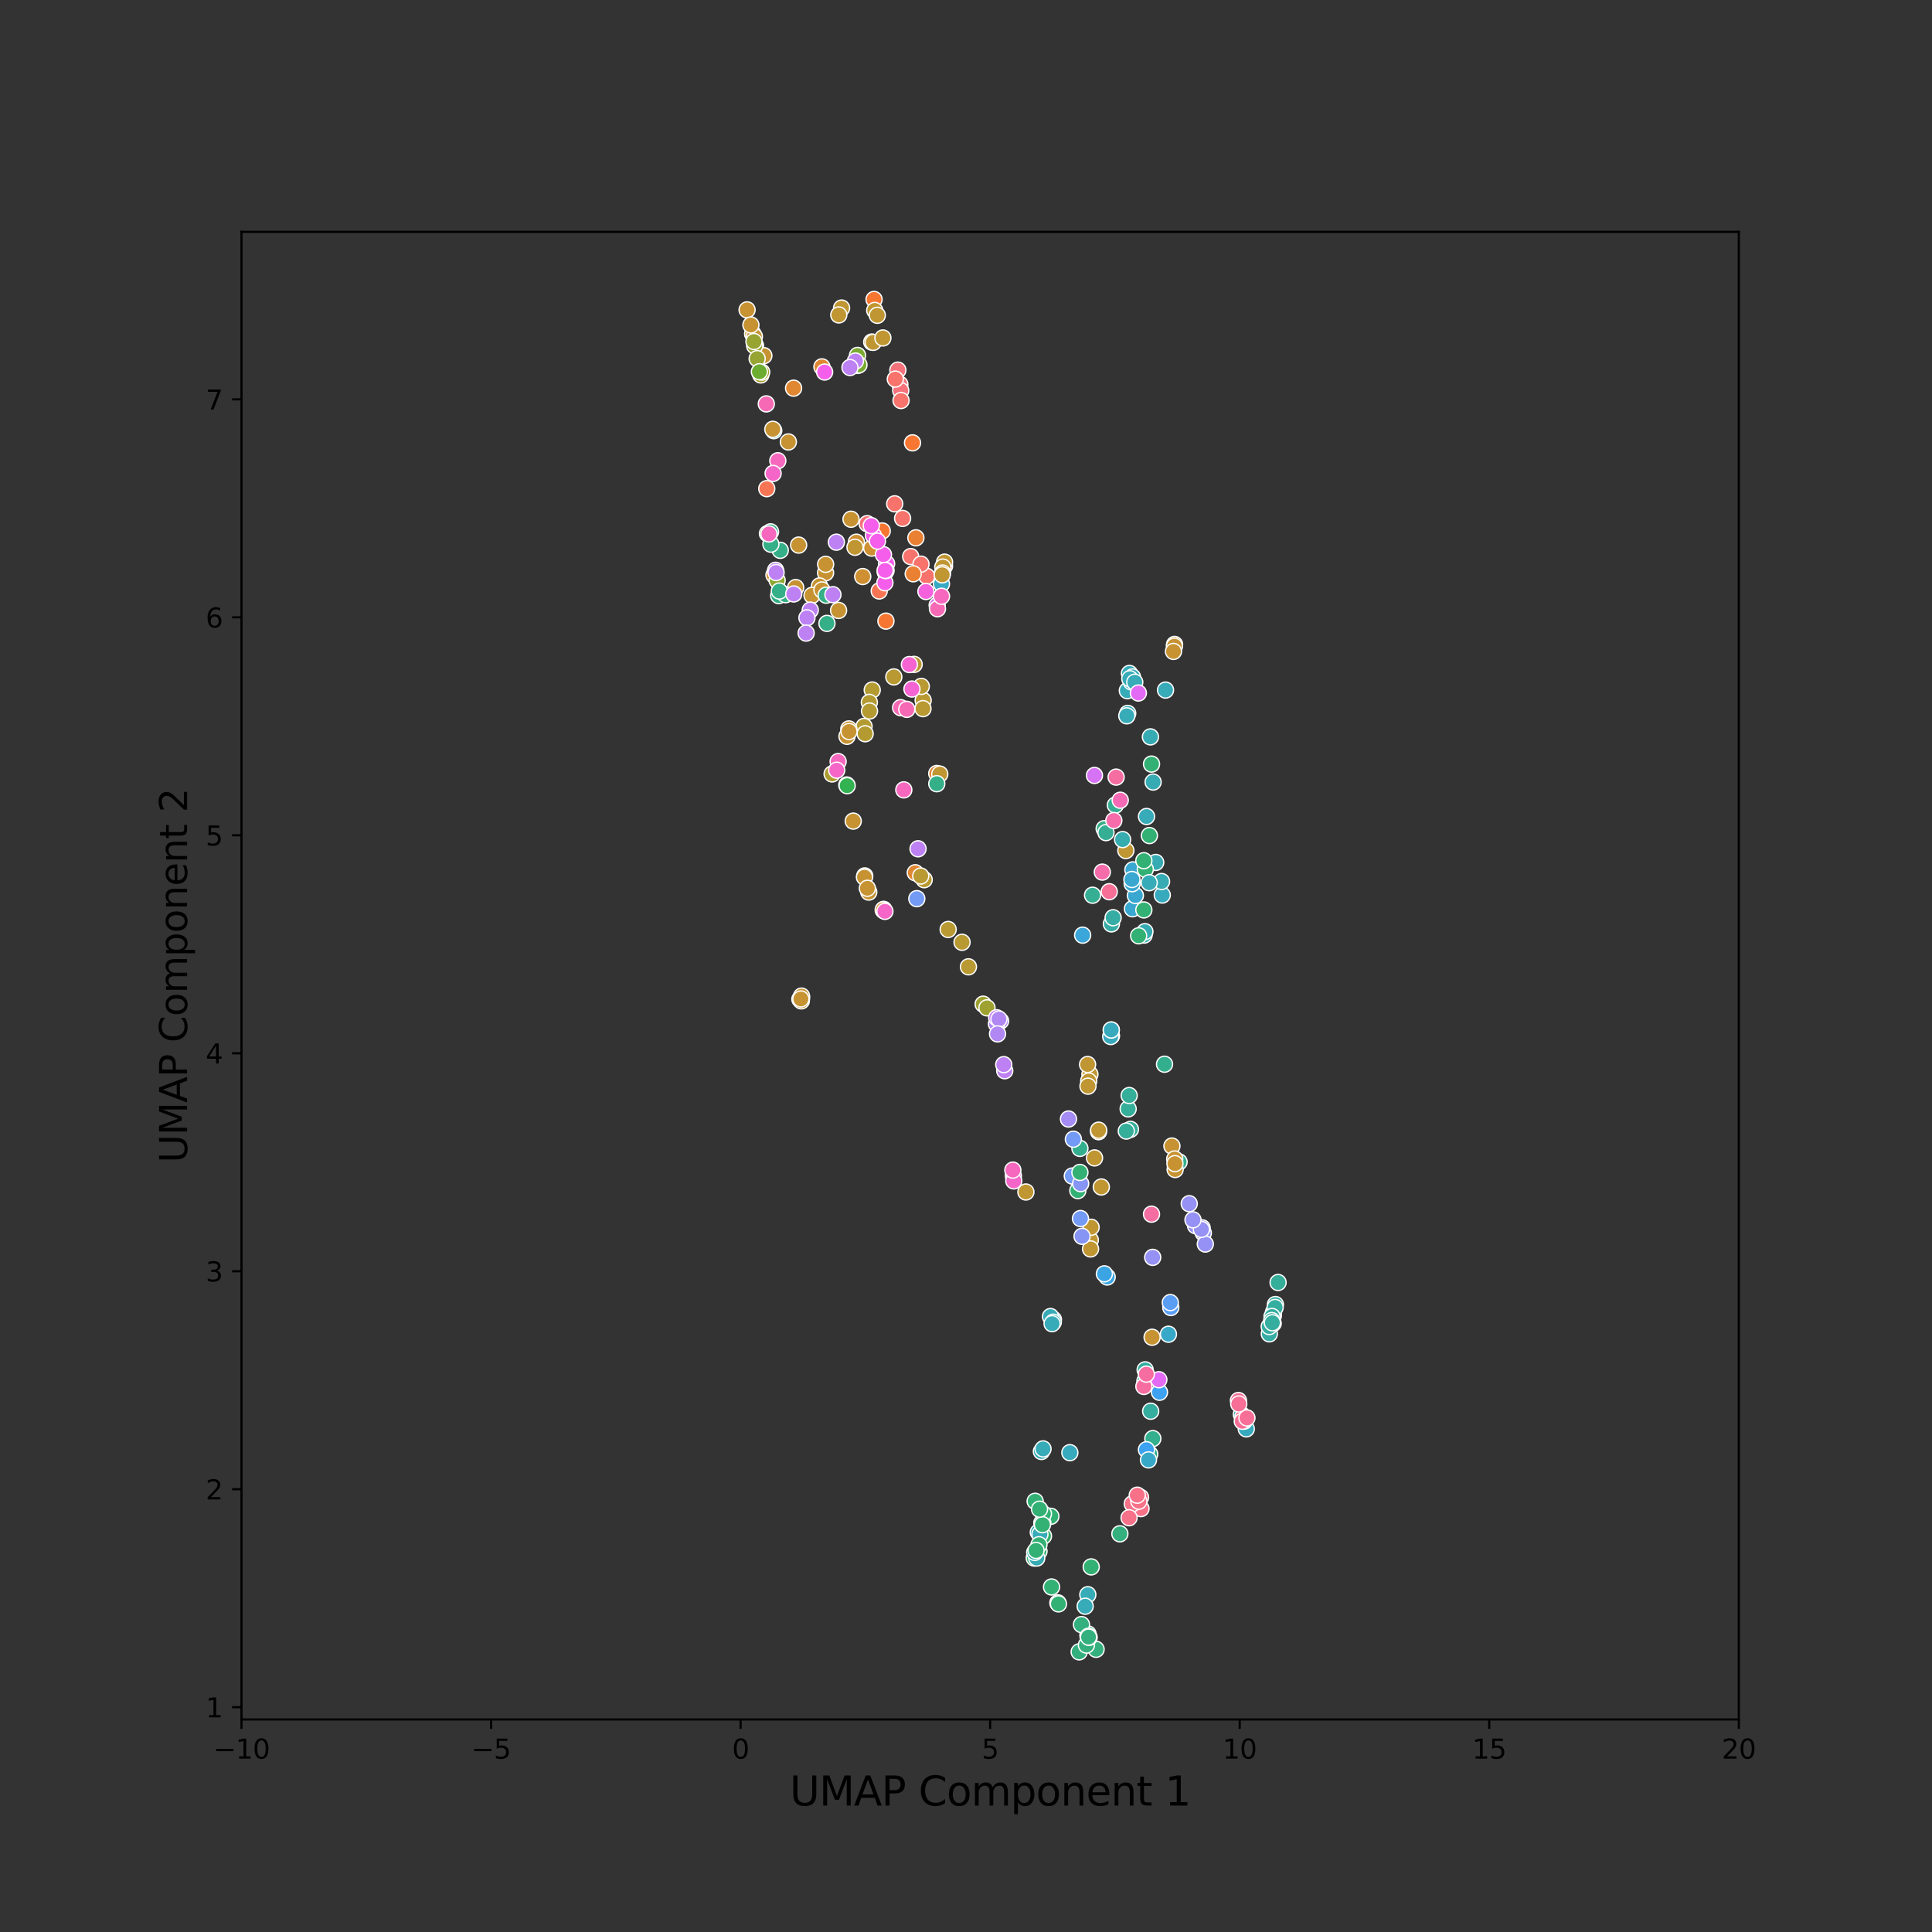 <?xml version="1.0" encoding="utf-8" standalone="no"?>
<!DOCTYPE svg PUBLIC "-//W3C//DTD SVG 1.1//EN"
  "http://www.w3.org/Graphics/SVG/1.1/DTD/svg11.dtd">
<svg xmlns:xlink="http://www.w3.org/1999/xlink" width="720pt" height="720pt" viewBox="0 0 720 720" xmlns="http://www.w3.org/2000/svg" version="1.1">
 <rect x="0" y="0" width="720" height="720" fill="#333333" stroke="none"/>
 <defs>
  <style type="text/css">*{stroke-linejoin: round; stroke-linecap: butt}</style>
 </defs>
 <g id="figure_1">
  <g id="patch_1">
   <path d="M 0 720 
L 720 720 
L 720 0 
L 0 0 
L 0 720 
z
" style="fill: none"/>
  </g>
  <g id="axes_1">
   <g id="patch_2">
    <path d="M 90 640.8 
L 648 640.8 
L 648 86.4 
L 90 86.4 
L 90 640.8 
z
" style="fill: none"/>
   </g>
   <g id="PathCollection_1">
    <defs>
     <path id="C0_0_25bc13c54e" d="M 0 3 
C 0.796 3 1.559 2.684 2.121 2.121 
C 2.684 1.559 3 0.796 3 -0 
C 3 -0.796 2.684 -1.559 2.121 -2.121 
C 1.559 -2.684 0.796 -3 0 -3 
C -0.796 -3 -1.559 -2.684 -2.121 -2.121 
C -2.684 -1.559 -3 -0.796 -3 0 
C -3 0.796 -2.684 1.559 -2.121 2.121 
C -1.559 2.684 -0.796 3 0 3 
z
"/>
    </defs>
    <g clip-path="url(#p1ed6594ebd)">
     <use xlink:href="#C0_0_25bc13c54e" x="425.049" y="558.015" style="fill: #f77189; stroke: #ffffff; stroke-width: 0.48"/>
    </g>
    <g clip-path="url(#p1ed6594ebd)">
     <use xlink:href="#C0_0_25bc13c54e" x="425.219" y="562.208" style="fill: #f77189; stroke: #ffffff; stroke-width: 0.48"/>
    </g>
    <g clip-path="url(#p1ed6594ebd)">
     <use xlink:href="#C0_0_25bc13c54e" x="421.959" y="560.43" style="fill: #f77189; stroke: #ffffff; stroke-width: 0.48"/>
    </g>
    <g clip-path="url(#p1ed6594ebd)">
     <use xlink:href="#C0_0_25bc13c54e" x="420.771" y="565.616" style="fill: #f77189; stroke: #ffffff; stroke-width: 0.48"/>
    </g>
    <g clip-path="url(#p1ed6594ebd)">
     <use xlink:href="#C0_0_25bc13c54e" x="424.407" y="559.466" style="fill: #f77189; stroke: #ffffff; stroke-width: 0.48"/>
    </g>
    <g clip-path="url(#p1ed6594ebd)">
     <use xlink:href="#C0_0_25bc13c54e" x="423.816" y="557.218" style="fill: #f77189; stroke: #ffffff; stroke-width: 0.48"/>
    </g>
    <g clip-path="url(#p1ed6594ebd)">
     <use xlink:href="#C0_0_25bc13c54e" x="335.352" y="143.219" style="fill: #f7727b; stroke: #ffffff; stroke-width: 0.48"/>
    </g>
    <g clip-path="url(#p1ed6594ebd)">
     <use xlink:href="#C0_0_25bc13c54e" x="334.607" y="137.936" style="fill: #f7727b; stroke: #ffffff; stroke-width: 0.48"/>
    </g>
    <g clip-path="url(#p1ed6594ebd)">
     <use xlink:href="#C0_0_25bc13c54e" x="335.676" y="145.535" style="fill: #f7727b; stroke: #ffffff; stroke-width: 0.48"/>
    </g>
    <g clip-path="url(#p1ed6594ebd)">
     <use xlink:href="#C0_0_25bc13c54e" x="323.166" y="195.15" style="fill: #f7727b; stroke: #ffffff; stroke-width: 0.48"/>
    </g>
    <g clip-path="url(#p1ed6594ebd)">
     <use xlink:href="#C0_0_25bc13c54e" x="339.387" y="207.417" style="fill: #f7736b; stroke: #ffffff; stroke-width: 0.48"/>
    </g>
    <g clip-path="url(#p1ed6594ebd)">
     <use xlink:href="#C0_0_25bc13c54e" x="351.987" y="210.99" style="fill: #f7736b; stroke: #ffffff; stroke-width: 0.48"/>
    </g>
    <g clip-path="url(#p1ed6594ebd)">
     <use xlink:href="#C0_0_25bc13c54e" x="345.36" y="214.761" style="fill: #f7736b; stroke: #ffffff; stroke-width: 0.48"/>
    </g>
    <g clip-path="url(#p1ed6594ebd)">
     <use xlink:href="#C0_0_25bc13c54e" x="343.233" y="210.252" style="fill: #f7736b; stroke: #ffffff; stroke-width: 0.48"/>
    </g>
    <g clip-path="url(#p1ed6594ebd)">
     <use xlink:href="#C0_0_25bc13c54e" x="335.795" y="149.257" style="fill: #f7736b; stroke: #ffffff; stroke-width: 0.48"/>
    </g>
    <g clip-path="url(#p1ed6594ebd)">
     <use xlink:href="#C0_0_25bc13c54e" x="333.655" y="141.279" style="fill: #f7736b; stroke: #ffffff; stroke-width: 0.48"/>
    </g>
    <g clip-path="url(#p1ed6594ebd)">
     <use xlink:href="#C0_0_25bc13c54e" x="333.43" y="187.761" style="fill: #f7736b; stroke: #ffffff; stroke-width: 0.48"/>
    </g>
    <g clip-path="url(#p1ed6594ebd)">
     <use xlink:href="#C0_0_25bc13c54e" x="336.373" y="193.191" style="fill: #f7736b; stroke: #ffffff; stroke-width: 0.48"/>
    </g>
    <g clip-path="url(#p1ed6594ebd)">
     <use xlink:href="#C0_0_25bc13c54e" x="285.753" y="182.11" style="fill: #f77555; stroke: #ffffff; stroke-width: 0.48"/>
    </g>
    <g clip-path="url(#p1ed6594ebd)">
     <use xlink:href="#C0_0_25bc13c54e" x="327.661" y="220.239" style="fill: #f77555; stroke: #ffffff; stroke-width: 0.48"/>
    </g>
    <g clip-path="url(#p1ed6594ebd)">
     <use xlink:href="#C0_0_25bc13c54e" x="340.065" y="165.035" style="fill: #f77732; stroke: #ffffff; stroke-width: 0.48"/>
    </g>
    <g clip-path="url(#p1ed6594ebd)">
     <use xlink:href="#C0_0_25bc13c54e" x="330.164" y="231.476" style="fill: #f77732; stroke: #ffffff; stroke-width: 0.48"/>
    </g>
    <g clip-path="url(#p1ed6594ebd)">
     <use xlink:href="#C0_0_25bc13c54e" x="328.784" y="197.874" style="fill: #f77732; stroke: #ffffff; stroke-width: 0.48"/>
    </g>
    <g clip-path="url(#p1ed6594ebd)">
     <use xlink:href="#C0_0_25bc13c54e" x="325.736" y="111.6" style="fill: #f77732; stroke: #ffffff; stroke-width: 0.48"/>
    </g>
    <g clip-path="url(#p1ed6594ebd)">
     <use xlink:href="#C0_0_25bc13c54e" x="341.326" y="200.428" style="fill: #ea8032; stroke: #ffffff; stroke-width: 0.48"/>
    </g>
    <g clip-path="url(#p1ed6594ebd)">
     <use xlink:href="#C0_0_25bc13c54e" x="340.33" y="213.834" style="fill: #ea8032; stroke: #ffffff; stroke-width: 0.48"/>
    </g>
    <g clip-path="url(#p1ed6594ebd)">
     <use xlink:href="#C0_0_25bc13c54e" x="349.103" y="288.263" style="fill: #e08732; stroke: #ffffff; stroke-width: 0.48"/>
    </g>
    <g clip-path="url(#p1ed6594ebd)">
     <use xlink:href="#C0_0_25bc13c54e" x="341.096" y="325.245" style="fill: #e08732; stroke: #ffffff; stroke-width: 0.48"/>
    </g>
    <g clip-path="url(#p1ed6594ebd)">
     <use xlink:href="#C0_0_25bc13c54e" x="329.299" y="339.333" style="fill: #e08732; stroke: #ffffff; stroke-width: 0.48"/>
    </g>
    <g clip-path="url(#p1ed6594ebd)">
     <use xlink:href="#C0_0_25bc13c54e" x="295.743" y="144.661" style="fill: #e08732; stroke: #ffffff; stroke-width: 0.48"/>
    </g>
    <g clip-path="url(#p1ed6594ebd)">
     <use xlink:href="#C0_0_25bc13c54e" x="306.302" y="136.716" style="fill: #e08732; stroke: #ffffff; stroke-width: 0.48"/>
    </g>
    <g clip-path="url(#p1ed6594ebd)">
     <use xlink:href="#C0_0_25bc13c54e" x="329.297" y="338.883" style="fill: #e08732; stroke: #ffffff; stroke-width: 0.48"/>
    </g>
    <g clip-path="url(#p1ed6594ebd)">
     <use xlink:href="#C0_0_25bc13c54e" x="329.142" y="339.106" style="fill: #e08732; stroke: #ffffff; stroke-width: 0.48"/>
    </g>
    <g clip-path="url(#p1ed6594ebd)">
     <use xlink:href="#C0_0_25bc13c54e" x="288.435" y="214.291" style="fill: #d68c32; stroke: #ffffff; stroke-width: 0.48"/>
    </g>
    <g clip-path="url(#p1ed6594ebd)">
     <use xlink:href="#C0_0_25bc13c54e" x="319.146" y="202.057" style="fill: #ce9032; stroke: #ffffff; stroke-width: 0.48"/>
    </g>
    <g clip-path="url(#p1ed6594ebd)">
     <use xlink:href="#C0_0_25bc13c54e" x="321.515" y="214.864" style="fill: #ce9032; stroke: #ffffff; stroke-width: 0.48"/>
    </g>
    <g clip-path="url(#p1ed6594ebd)">
     <use xlink:href="#C0_0_25bc13c54e" x="324.843" y="204.258" style="fill: #ce9032; stroke: #ffffff; stroke-width: 0.48"/>
    </g>
    <g clip-path="url(#p1ed6594ebd)">
     <use xlink:href="#C0_0_25bc13c54e" x="307.671" y="213.461" style="fill: #c79332; stroke: #ffffff; stroke-width: 0.48"/>
    </g>
    <g clip-path="url(#p1ed6594ebd)">
     <use xlink:href="#C0_0_25bc13c54e" x="305.409" y="218.367" style="fill: #c79332; stroke: #ffffff; stroke-width: 0.48"/>
    </g>
    <g clip-path="url(#p1ed6594ebd)">
     <use xlink:href="#C0_0_25bc13c54e" x="317.152" y="193.5" style="fill: #c79332; stroke: #ffffff; stroke-width: 0.48"/>
    </g>
    <g clip-path="url(#p1ed6594ebd)">
     <use xlink:href="#C0_0_25bc13c54e" x="302.607" y="221.88" style="fill: #c79332; stroke: #ffffff; stroke-width: 0.48"/>
    </g>
    <g clip-path="url(#p1ed6594ebd)">
     <use xlink:href="#C0_0_25bc13c54e" x="307.692" y="210.309" style="fill: #c79332; stroke: #ffffff; stroke-width: 0.48"/>
    </g>
    <g clip-path="url(#p1ed6594ebd)">
     <use xlink:href="#C0_0_25bc13c54e" x="306.311" y="219.857" style="fill: #c79332; stroke: #ffffff; stroke-width: 0.48"/>
    </g>
    <g clip-path="url(#p1ed6594ebd)">
     <use xlink:href="#C0_0_25bc13c54e" x="312.518" y="227.493" style="fill: #c79332; stroke: #ffffff; stroke-width: 0.48"/>
    </g>
    <g clip-path="url(#p1ed6594ebd)">
     <use xlink:href="#C0_0_25bc13c54e" x="297.631" y="203.139" style="fill: #c79332; stroke: #ffffff; stroke-width: 0.48"/>
    </g>
    <g clip-path="url(#p1ed6594ebd)">
     <use xlink:href="#C0_0_25bc13c54e" x="296.527" y="218.959" style="fill: #c79332; stroke: #ffffff; stroke-width: 0.48"/>
    </g>
    <g clip-path="url(#p1ed6594ebd)">
     <use xlink:href="#C0_0_25bc13c54e" x="293.8" y="164.706" style="fill: #c79332; stroke: #ffffff; stroke-width: 0.48"/>
    </g>
    <g clip-path="url(#p1ed6594ebd)">
     <use xlink:href="#C0_0_25bc13c54e" x="278.42" y="115.479" style="fill: #c79332; stroke: #ffffff; stroke-width: 0.48"/>
    </g>
    <g clip-path="url(#p1ed6594ebd)">
     <use xlink:href="#C0_0_25bc13c54e" x="280.576" y="124.498" style="fill: #c79332; stroke: #ffffff; stroke-width: 0.48"/>
    </g>
    <g clip-path="url(#p1ed6594ebd)">
     <use xlink:href="#C0_0_25bc13c54e" x="281.552" y="128.782" style="fill: #c79332; stroke: #ffffff; stroke-width: 0.48"/>
    </g>
    <g clip-path="url(#p1ed6594ebd)">
     <use xlink:href="#C0_0_25bc13c54e" x="280.486" y="124.379" style="fill: #c79332; stroke: #ffffff; stroke-width: 0.48"/>
    </g>
    <g clip-path="url(#p1ed6594ebd)">
     <use xlink:href="#C0_0_25bc13c54e" x="284.676" y="132.552" style="fill: #c79332; stroke: #ffffff; stroke-width: 0.48"/>
    </g>
    <g clip-path="url(#p1ed6594ebd)">
     <use xlink:href="#C0_0_25bc13c54e" x="281.14" y="125.399" style="fill: #c79332; stroke: #ffffff; stroke-width: 0.48"/>
    </g>
    <g clip-path="url(#p1ed6594ebd)">
     <use xlink:href="#C0_0_25bc13c54e" x="279.84" y="121.107" style="fill: #c79332; stroke: #ffffff; stroke-width: 0.48"/>
    </g>
    <g clip-path="url(#p1ed6594ebd)">
     <use xlink:href="#C0_0_25bc13c54e" x="313.633" y="114.804" style="fill: #c09632; stroke: #ffffff; stroke-width: 0.48"/>
    </g>
    <g clip-path="url(#p1ed6594ebd)">
     <use xlink:href="#C0_0_25bc13c54e" x="344.041" y="261.012" style="fill: #b99932; stroke: #ffffff; stroke-width: 0.48"/>
    </g>
    <g clip-path="url(#p1ed6594ebd)">
     <use xlink:href="#C0_0_25bc13c54e" x="343.338" y="255.797" style="fill: #b99932; stroke: #ffffff; stroke-width: 0.48"/>
    </g>
    <g clip-path="url(#p1ed6594ebd)">
     <use xlink:href="#C0_0_25bc13c54e" x="343.969" y="264.086" style="fill: #b99932; stroke: #ffffff; stroke-width: 0.48"/>
    </g>
    <g clip-path="url(#p1ed6594ebd)">
     <use xlink:href="#C0_0_25bc13c54e" x="333.104" y="252.27" style="fill: #b99932; stroke: #ffffff; stroke-width: 0.48"/>
    </g>
    <g clip-path="url(#p1ed6594ebd)">
     <use xlink:href="#C0_0_25bc13c54e" x="340.682" y="247.599" style="fill: #b99932; stroke: #ffffff; stroke-width: 0.48"/>
    </g>
    <g clip-path="url(#p1ed6594ebd)">
     <use xlink:href="#C0_0_25bc13c54e" x="344.424" y="327.844" style="fill: #b99932; stroke: #ffffff; stroke-width: 0.48"/>
    </g>
    <g clip-path="url(#p1ed6594ebd)">
     <use xlink:href="#C0_0_25bc13c54e" x="343.135" y="326.462" style="fill: #b99932; stroke: #ffffff; stroke-width: 0.48"/>
    </g>
    <g clip-path="url(#p1ed6594ebd)">
     <use xlink:href="#C0_0_25bc13c54e" x="353.358" y="346.384" style="fill: #b99932; stroke: #ffffff; stroke-width: 0.48"/>
    </g>
    <g clip-path="url(#p1ed6594ebd)">
     <use xlink:href="#C0_0_25bc13c54e" x="360.911" y="360.307" style="fill: #b99932; stroke: #ffffff; stroke-width: 0.48"/>
    </g>
    <g clip-path="url(#p1ed6594ebd)">
     <use xlink:href="#C0_0_25bc13c54e" x="358.525" y="351.166" style="fill: #b99932; stroke: #ffffff; stroke-width: 0.48"/>
    </g>
    <g clip-path="url(#p1ed6594ebd)">
     <use xlink:href="#C0_0_25bc13c54e" x="322.007" y="270.707" style="fill: #b39b32; stroke: #ffffff; stroke-width: 0.48"/>
    </g>
    <g clip-path="url(#p1ed6594ebd)">
     <use xlink:href="#C0_0_25bc13c54e" x="322.415" y="273.443" style="fill: #b39b32; stroke: #ffffff; stroke-width: 0.48"/>
    </g>
    <g clip-path="url(#p1ed6594ebd)">
     <use xlink:href="#C0_0_25bc13c54e" x="325.057" y="257.144" style="fill: #b39b32; stroke: #ffffff; stroke-width: 0.48"/>
    </g>
    <g clip-path="url(#p1ed6594ebd)">
     <use xlink:href="#C0_0_25bc13c54e" x="323.982" y="261.752" style="fill: #b39b32; stroke: #ffffff; stroke-width: 0.48"/>
    </g>
    <g clip-path="url(#p1ed6594ebd)">
     <use xlink:href="#C0_0_25bc13c54e" x="324.036" y="264.976" style="fill: #b39b32; stroke: #ffffff; stroke-width: 0.48"/>
    </g>
    <g clip-path="url(#p1ed6594ebd)">
     <use xlink:href="#C0_0_25bc13c54e" x="310.103" y="288.424" style="fill: #ac9d31; stroke: #ffffff; stroke-width: 0.48"/>
    </g>
    <g clip-path="url(#p1ed6594ebd)">
     <use xlink:href="#C0_0_25bc13c54e" x="283.518" y="139.729" style="fill: #a69f31; stroke: #ffffff; stroke-width: 0.48"/>
    </g>
    <g clip-path="url(#p1ed6594ebd)">
     <use xlink:href="#C0_0_25bc13c54e" x="283.855" y="138.678" style="fill: #a69f31; stroke: #ffffff; stroke-width: 0.48"/>
    </g>
    <g clip-path="url(#p1ed6594ebd)">
     <use xlink:href="#C0_0_25bc13c54e" x="366.39" y="374.226" style="fill: #9fa231; stroke: #ffffff; stroke-width: 0.48"/>
    </g>
    <g clip-path="url(#p1ed6594ebd)">
     <use xlink:href="#C0_0_25bc13c54e" x="281.247" y="128.893" style="fill: #97a431; stroke: #ffffff; stroke-width: 0.48"/>
    </g>
    <g clip-path="url(#p1ed6594ebd)">
     <use xlink:href="#C0_0_25bc13c54e" x="282.165" y="133.652" style="fill: #97a431; stroke: #ffffff; stroke-width: 0.48"/>
    </g>
    <g clip-path="url(#p1ed6594ebd)">
     <use xlink:href="#C0_0_25bc13c54e" x="280.984" y="127.271" style="fill: #97a431; stroke: #ffffff; stroke-width: 0.48"/>
    </g>
    <g clip-path="url(#p1ed6594ebd)">
     <use xlink:href="#C0_0_25bc13c54e" x="289.623" y="216.305" style="fill: #8fa631; stroke: #ffffff; stroke-width: 0.48"/>
    </g>
    <g clip-path="url(#p1ed6594ebd)">
     <use xlink:href="#C0_0_25bc13c54e" x="286.007" y="198.864" style="fill: #85a831; stroke: #ffffff; stroke-width: 0.48"/>
    </g>
    <g clip-path="url(#p1ed6594ebd)">
     <use xlink:href="#C0_0_25bc13c54e" x="319.567" y="132.459" style="fill: #7aaa31; stroke: #ffffff; stroke-width: 0.48"/>
    </g>
    <g clip-path="url(#p1ed6594ebd)">
     <use xlink:href="#C0_0_25bc13c54e" x="319.573" y="136.199" style="fill: #7aaa31; stroke: #ffffff; stroke-width: 0.48"/>
    </g>
    <g clip-path="url(#p1ed6594ebd)">
     <use xlink:href="#C0_0_25bc13c54e" x="320.117" y="135.964" style="fill: #7aaa31; stroke: #ffffff; stroke-width: 0.48"/>
    </g>
    <g clip-path="url(#p1ed6594ebd)">
     <use xlink:href="#C0_0_25bc13c54e" x="367.824" y="375.596" style="fill: #9fa231; stroke: #ffffff; stroke-width: 0.48"/>
    </g>
    <g clip-path="url(#p1ed6594ebd)">
     <use xlink:href="#C0_0_25bc13c54e" x="283.002" y="138.531" style="fill: #6cad31; stroke: #ffffff; stroke-width: 0.48"/>
    </g>
    <g clip-path="url(#p1ed6594ebd)">
     <use xlink:href="#C0_0_25bc13c54e" x="298.082" y="372.38" style="fill: #58b031; stroke: #ffffff; stroke-width: 0.48"/>
    </g>
    <g clip-path="url(#p1ed6594ebd)">
     <use xlink:href="#C0_0_25bc13c54e" x="315.566" y="292.531" style="fill: #38b331; stroke: #ffffff; stroke-width: 0.48"/>
    </g>
    <g clip-path="url(#p1ed6594ebd)">
     <use xlink:href="#C0_0_25bc13c54e" x="315.708" y="292.803" style="fill: #32b251; stroke: #ffffff; stroke-width: 0.48"/>
    </g>
    <g clip-path="url(#p1ed6594ebd)">
     <use xlink:href="#C0_0_25bc13c54e" x="382.321" y="444.222" style="fill: #c09632; stroke: #ffffff; stroke-width: 0.48"/>
    </g>
    <g clip-path="url(#p1ed6594ebd)">
     <use xlink:href="#C0_0_25bc13c54e" x="406.18" y="400.365" style="fill: #c09632; stroke: #ffffff; stroke-width: 0.48"/>
    </g>
    <g clip-path="url(#p1ed6594ebd)">
     <use xlink:href="#C0_0_25bc13c54e" x="405.733" y="402.855" style="fill: #c09632; stroke: #ffffff; stroke-width: 0.48"/>
    </g>
    <g clip-path="url(#p1ed6594ebd)">
     <use xlink:href="#C0_0_25bc13c54e" x="405.459" y="404.783" style="fill: #c09632; stroke: #ffffff; stroke-width: 0.48"/>
    </g>
    <g clip-path="url(#p1ed6594ebd)">
     <use xlink:href="#C0_0_25bc13c54e" x="350.228" y="288.484" style="fill: #c09632; stroke: #ffffff; stroke-width: 0.48"/>
    </g>
    <g clip-path="url(#p1ed6594ebd)">
     <use xlink:href="#C0_0_25bc13c54e" x="405.316" y="396.703" style="fill: #c09632; stroke: #ffffff; stroke-width: 0.48"/>
    </g>
    <g clip-path="url(#p1ed6594ebd)">
     <use xlink:href="#C0_0_25bc13c54e" x="410.429" y="442.353" style="fill: #c09632; stroke: #ffffff; stroke-width: 0.48"/>
    </g>
    <g clip-path="url(#p1ed6594ebd)">
     <use xlink:href="#C0_0_25bc13c54e" x="407.898" y="431.519" style="fill: #c09632; stroke: #ffffff; stroke-width: 0.48"/>
    </g>
    <g clip-path="url(#p1ed6594ebd)">
     <use xlink:href="#C0_0_25bc13c54e" x="406.331" y="462.122" style="fill: #c09632; stroke: #ffffff; stroke-width: 0.48"/>
    </g>
    <g clip-path="url(#p1ed6594ebd)">
     <use xlink:href="#C0_0_25bc13c54e" x="409.396" y="421.746" style="fill: #c09632; stroke: #ffffff; stroke-width: 0.48"/>
    </g>
    <g clip-path="url(#p1ed6594ebd)">
     <use xlink:href="#C0_0_25bc13c54e" x="409.428" y="421.187" style="fill: #c09632; stroke: #ffffff; stroke-width: 0.48"/>
    </g>
    <g clip-path="url(#p1ed6594ebd)">
     <use xlink:href="#C0_0_25bc13c54e" x="406.416" y="465.437" style="fill: #c09632; stroke: #ffffff; stroke-width: 0.48"/>
    </g>
    <g clip-path="url(#p1ed6594ebd)">
     <use xlink:href="#C0_0_25bc13c54e" x="406.624" y="457.366" style="fill: #c09632; stroke: #ffffff; stroke-width: 0.48"/>
    </g>
    <g clip-path="url(#p1ed6594ebd)">
     <use xlink:href="#C0_0_25bc13c54e" x="388.88" y="572.445" style="fill: #32b166; stroke: #ffffff; stroke-width: 0.48"/>
    </g>
    <g clip-path="url(#p1ed6594ebd)">
     <use xlink:href="#C0_0_25bc13c54e" x="391.632" y="565.079" style="fill: #33b174; stroke: #ffffff; stroke-width: 0.48"/>
    </g>
    <g clip-path="url(#p1ed6594ebd)">
     <use xlink:href="#C0_0_25bc13c54e" x="385.434" y="580.645" style="fill: #33b174; stroke: #ffffff; stroke-width: 0.48"/>
    </g>
    <g clip-path="url(#p1ed6594ebd)">
     <use xlink:href="#C0_0_25bc13c54e" x="417.342" y="571.608" style="fill: #34b07e; stroke: #ffffff; stroke-width: 0.48"/>
    </g>
    <g clip-path="url(#p1ed6594ebd)">
     <use xlink:href="#C0_0_25bc13c54e" x="408.483" y="614.647" style="fill: #34b07e; stroke: #ffffff; stroke-width: 0.48"/>
    </g>
    <g clip-path="url(#p1ed6594ebd)">
     <use xlink:href="#C0_0_25bc13c54e" x="405.46" y="609.709" style="fill: #34b07e; stroke: #ffffff; stroke-width: 0.48"/>
    </g>
    <g clip-path="url(#p1ed6594ebd)">
     <use xlink:href="#C0_0_25bc13c54e" x="405.481" y="608.943" style="fill: #34b07e; stroke: #ffffff; stroke-width: 0.48"/>
    </g>
    <g clip-path="url(#p1ed6594ebd)">
     <use xlink:href="#C0_0_25bc13c54e" x="402.172" y="615.6" style="fill: #34b07e; stroke: #ffffff; stroke-width: 0.48"/>
    </g>
    <g clip-path="url(#p1ed6594ebd)">
     <use xlink:href="#C0_0_25bc13c54e" x="404.873" y="613.078" style="fill: #34b07e; stroke: #ffffff; stroke-width: 0.48"/>
    </g>
    <g clip-path="url(#p1ed6594ebd)">
     <use xlink:href="#C0_0_25bc13c54e" x="403.037" y="605.436" style="fill: #34b07e; stroke: #ffffff; stroke-width: 0.48"/>
    </g>
    <g clip-path="url(#p1ed6594ebd)">
     <use xlink:href="#C0_0_25bc13c54e" x="405.904" y="610.201" style="fill: #34b07e; stroke: #ffffff; stroke-width: 0.48"/>
    </g>
    <g clip-path="url(#p1ed6594ebd)">
     <use xlink:href="#C0_0_25bc13c54e" x="405.687" y="609.972" style="fill: #34b07e; stroke: #ffffff; stroke-width: 0.48"/>
    </g>
    <g clip-path="url(#p1ed6594ebd)">
     <use xlink:href="#C0_0_25bc13c54e" x="394.235" y="597.339" style="fill: #33b174; stroke: #ffffff; stroke-width: 0.48"/>
    </g>
    <g clip-path="url(#p1ed6594ebd)">
     <use xlink:href="#C0_0_25bc13c54e" x="406.66" y="583.935" style="fill: #33b174; stroke: #ffffff; stroke-width: 0.48"/>
    </g>
    <g clip-path="url(#p1ed6594ebd)">
     <use xlink:href="#C0_0_25bc13c54e" x="387.211" y="578.12" style="fill: #33b174; stroke: #ffffff; stroke-width: 0.48"/>
    </g>
    <g clip-path="url(#p1ed6594ebd)">
     <use xlink:href="#C0_0_25bc13c54e" x="405.62" y="609.774" style="fill: #34b07e; stroke: #ffffff; stroke-width: 0.48"/>
    </g>
    <g clip-path="url(#p1ed6594ebd)">
     <use xlink:href="#C0_0_25bc13c54e" x="391.878" y="591.418" style="fill: #33b174; stroke: #ffffff; stroke-width: 0.48"/>
    </g>
    <g clip-path="url(#p1ed6594ebd)">
     <use xlink:href="#C0_0_25bc13c54e" x="394.456" y="597.723" style="fill: #33b174; stroke: #ffffff; stroke-width: 0.48"/>
    </g>
    <g clip-path="url(#p1ed6594ebd)">
     <use xlink:href="#C0_0_25bc13c54e" x="405.667" y="610.103" style="fill: #34b07e; stroke: #ffffff; stroke-width: 0.48"/>
    </g>
    <g clip-path="url(#p1ed6594ebd)">
     <use xlink:href="#C0_0_25bc13c54e" x="290.781" y="205.085" style="fill: #34af87; stroke: #ffffff; stroke-width: 0.48"/>
    </g>
    <g clip-path="url(#p1ed6594ebd)">
     <use xlink:href="#C0_0_25bc13c54e" x="287.288" y="202.803" style="fill: #34af87; stroke: #ffffff; stroke-width: 0.48"/>
    </g>
    <g clip-path="url(#p1ed6594ebd)">
     <use xlink:href="#C0_0_25bc13c54e" x="287.155" y="198.203" style="fill: #34af87; stroke: #ffffff; stroke-width: 0.48"/>
    </g>
    <g clip-path="url(#p1ed6594ebd)">
     <use xlink:href="#C0_0_25bc13c54e" x="411.491" y="308.83" style="fill: #34af87; stroke: #ffffff; stroke-width: 0.48"/>
    </g>
    <g clip-path="url(#p1ed6594ebd)">
     <use xlink:href="#C0_0_25bc13c54e" x="349.112" y="292.065" style="fill: #34af87; stroke: #ffffff; stroke-width: 0.48"/>
    </g>
    <g clip-path="url(#p1ed6594ebd)">
     <use xlink:href="#C0_0_25bc13c54e" x="290.194" y="221.967" style="fill: #34af87; stroke: #ffffff; stroke-width: 0.48"/>
    </g>
    <g clip-path="url(#p1ed6594ebd)">
     <use xlink:href="#C0_0_25bc13c54e" x="308.182" y="232.316" style="fill: #34af87; stroke: #ffffff; stroke-width: 0.48"/>
    </g>
    <g clip-path="url(#p1ed6594ebd)">
     <use xlink:href="#C0_0_25bc13c54e" x="307.884" y="221.817" style="fill: #34af87; stroke: #ffffff; stroke-width: 0.48"/>
    </g>
    <g clip-path="url(#p1ed6594ebd)">
     <use xlink:href="#C0_0_25bc13c54e" x="292.762" y="221.622" style="fill: #34af87; stroke: #ffffff; stroke-width: 0.48"/>
    </g>
    <g clip-path="url(#p1ed6594ebd)">
     <use xlink:href="#C0_0_25bc13c54e" x="290.443" y="220.269" style="fill: #34af87; stroke: #ffffff; stroke-width: 0.48"/>
    </g>
    <g clip-path="url(#p1ed6594ebd)">
     <use xlink:href="#C0_0_25bc13c54e" x="429.626" y="536.119" style="fill: #34af8e; stroke: #ffffff; stroke-width: 0.48"/>
    </g>
    <g clip-path="url(#p1ed6594ebd)">
     <use xlink:href="#C0_0_25bc13c54e" x="402.457" y="427.97" style="fill: #34af8e; stroke: #ffffff; stroke-width: 0.48"/>
    </g>
    <g clip-path="url(#p1ed6594ebd)">
     <use xlink:href="#C0_0_25bc13c54e" x="428.472" y="541.901" style="fill: #34af8e; stroke: #ffffff; stroke-width: 0.48"/>
    </g>
    <g clip-path="url(#p1ed6594ebd)">
     <use xlink:href="#C0_0_25bc13c54e" x="439.42" y="433.018" style="fill: #34af8e; stroke: #ffffff; stroke-width: 0.48"/>
    </g>
    <g clip-path="url(#p1ed6594ebd)">
     <use xlink:href="#C0_0_25bc13c54e" x="433.986" y="396.608" style="fill: #34af8e; stroke: #ffffff; stroke-width: 0.48"/>
    </g>
    <g clip-path="url(#p1ed6594ebd)">
     <use xlink:href="#C0_0_25bc13c54e" x="415.653" y="300.042" style="fill: #35ae94; stroke: #ffffff; stroke-width: 0.48"/>
    </g>
    <g clip-path="url(#p1ed6594ebd)">
     <use xlink:href="#C0_0_25bc13c54e" x="412.161" y="310.294" style="fill: #35ae94; stroke: #ffffff; stroke-width: 0.48"/>
    </g>
    <g clip-path="url(#p1ed6594ebd)">
     <use xlink:href="#C0_0_25bc13c54e" x="407.166" y="333.626" style="fill: #35ae94; stroke: #ffffff; stroke-width: 0.48"/>
    </g>
    <g clip-path="url(#p1ed6594ebd)">
     <use xlink:href="#C0_0_25bc13c54e" x="420.433" y="413.245" style="fill: #35ae9a; stroke: #ffffff; stroke-width: 0.48"/>
    </g>
    <g clip-path="url(#p1ed6594ebd)">
     <use xlink:href="#C0_0_25bc13c54e" x="474.546" y="490.302" style="fill: #35ad9f; stroke: #ffffff; stroke-width: 0.48"/>
    </g>
    <g clip-path="url(#p1ed6594ebd)">
     <use xlink:href="#C0_0_25bc13c54e" x="476.307" y="477.946" style="fill: #35ae9a; stroke: #ffffff; stroke-width: 0.48"/>
    </g>
    <g clip-path="url(#p1ed6594ebd)">
     <use xlink:href="#C0_0_25bc13c54e" x="420.814" y="408.274" style="fill: #35ae9a; stroke: #ffffff; stroke-width: 0.48"/>
    </g>
    <g clip-path="url(#p1ed6594ebd)">
     <use xlink:href="#C0_0_25bc13c54e" x="474.482" y="493.208" style="fill: #35ad9f; stroke: #ffffff; stroke-width: 0.48"/>
    </g>
    <g clip-path="url(#p1ed6594ebd)">
     <use xlink:href="#C0_0_25bc13c54e" x="474.077" y="493.383" style="fill: #35ad9f; stroke: #ffffff; stroke-width: 0.48"/>
    </g>
    <g clip-path="url(#p1ed6594ebd)">
     <use xlink:href="#C0_0_25bc13c54e" x="421.284" y="420.876" style="fill: #35ae9a; stroke: #ffffff; stroke-width: 0.48"/>
    </g>
    <g clip-path="url(#p1ed6594ebd)">
     <use xlink:href="#C0_0_25bc13c54e" x="475.306" y="486.157" style="fill: #35ad9f; stroke: #ffffff; stroke-width: 0.48"/>
    </g>
    <g clip-path="url(#p1ed6594ebd)">
     <use xlink:href="#C0_0_25bc13c54e" x="419.735" y="421.511" style="fill: #35ae9a; stroke: #ffffff; stroke-width: 0.48"/>
    </g>
    <g clip-path="url(#p1ed6594ebd)">
     <use xlink:href="#C0_0_25bc13c54e" x="473.047" y="497.083" style="fill: #36ada4; stroke: #ffffff; stroke-width: 0.48"/>
    </g>
    <g clip-path="url(#p1ed6594ebd)">
     <use xlink:href="#C0_0_25bc13c54e" x="414.182" y="344.312" style="fill: #36ada4; stroke: #ffffff; stroke-width: 0.48"/>
    </g>
    <g clip-path="url(#p1ed6594ebd)">
     <use xlink:href="#C0_0_25bc13c54e" x="414.831" y="342.005" style="fill: #36ada4; stroke: #ffffff; stroke-width: 0.48"/>
    </g>
    <g clip-path="url(#p1ed6594ebd)">
     <use xlink:href="#C0_0_25bc13c54e" x="298.725" y="371.975" style="fill: #c79332; stroke: #ffffff; stroke-width: 0.48"/>
    </g>
    <g clip-path="url(#p1ed6594ebd)">
     <use xlink:href="#C0_0_25bc13c54e" x="298.628" y="372.994" style="fill: #c79332; stroke: #ffffff; stroke-width: 0.48"/>
    </g>
    <g clip-path="url(#p1ed6594ebd)">
     <use xlink:href="#C0_0_25bc13c54e" x="298.712" y="371.221" style="fill: #c79332; stroke: #ffffff; stroke-width: 0.48"/>
    </g>
    <g clip-path="url(#p1ed6594ebd)">
     <use xlink:href="#C0_0_25bc13c54e" x="298.464" y="372.282" style="fill: #c79332; stroke: #ffffff; stroke-width: 0.48"/>
    </g>
    <g clip-path="url(#p1ed6594ebd)">
     <use xlink:href="#C0_0_25bc13c54e" x="437.727" y="240.165" style="fill: #c79332; stroke: #ffffff; stroke-width: 0.48"/>
    </g>
    <g clip-path="url(#p1ed6594ebd)">
     <use xlink:href="#C0_0_25bc13c54e" x="429.354" y="498.355" style="fill: #c79332; stroke: #ffffff; stroke-width: 0.48"/>
    </g>
    <g clip-path="url(#p1ed6594ebd)">
     <use xlink:href="#C0_0_25bc13c54e" x="437.94" y="435.838" style="fill: #c79332; stroke: #ffffff; stroke-width: 0.48"/>
    </g>
    <g clip-path="url(#p1ed6594ebd)">
     <use xlink:href="#C0_0_25bc13c54e" x="436.742" y="427.098" style="fill: #c79332; stroke: #ffffff; stroke-width: 0.48"/>
    </g>
    <g clip-path="url(#p1ed6594ebd)">
     <use xlink:href="#C0_0_25bc13c54e" x="437.67" y="240.812" style="fill: #c79332; stroke: #ffffff; stroke-width: 0.48"/>
    </g>
    <g clip-path="url(#p1ed6594ebd)">
     <use xlink:href="#C0_0_25bc13c54e" x="437.789" y="431.917" style="fill: #c79332; stroke: #ffffff; stroke-width: 0.48"/>
    </g>
    <g clip-path="url(#p1ed6594ebd)">
     <use xlink:href="#C0_0_25bc13c54e" x="437.323" y="242.769" style="fill: #c79332; stroke: #ffffff; stroke-width: 0.48"/>
    </g>
    <g clip-path="url(#p1ed6594ebd)">
     <use xlink:href="#C0_0_25bc13c54e" x="318.628" y="203.956" style="fill: #c09632; stroke: #ffffff; stroke-width: 0.48"/>
    </g>
    <g clip-path="url(#p1ed6594ebd)">
     <use xlink:href="#C0_0_25bc13c54e" x="325.989" y="115.686" style="fill: #c09632; stroke: #ffffff; stroke-width: 0.48"/>
    </g>
    <g clip-path="url(#p1ed6594ebd)">
     <use xlink:href="#C0_0_25bc13c54e" x="324.866" y="127.471" style="fill: #c09632; stroke: #ffffff; stroke-width: 0.48"/>
    </g>
    <g clip-path="url(#p1ed6594ebd)">
     <use xlink:href="#C0_0_25bc13c54e" x="326.95" y="117.499" style="fill: #c09632; stroke: #ffffff; stroke-width: 0.48"/>
    </g>
    <g clip-path="url(#p1ed6594ebd)">
     <use xlink:href="#C0_0_25bc13c54e" x="325.428" y="127.582" style="fill: #c09632; stroke: #ffffff; stroke-width: 0.48"/>
    </g>
    <g clip-path="url(#p1ed6594ebd)">
     <use xlink:href="#C0_0_25bc13c54e" x="329.033" y="125.948" style="fill: #c09632; stroke: #ffffff; stroke-width: 0.48"/>
    </g>
    <g clip-path="url(#p1ed6594ebd)">
     <use xlink:href="#C0_0_25bc13c54e" x="474.052" y="493.544" style="fill: #35ad9f; stroke: #ffffff; stroke-width: 0.48"/>
    </g>
    <g clip-path="url(#p1ed6594ebd)">
     <use xlink:href="#C0_0_25bc13c54e" x="474.607" y="489.015" style="fill: #35ad9f; stroke: #ffffff; stroke-width: 0.48"/>
    </g>
    <g clip-path="url(#p1ed6594ebd)">
     <use xlink:href="#C0_0_25bc13c54e" x="426.683" y="514.668" style="fill: #35ad9f; stroke: #ffffff; stroke-width: 0.48"/>
    </g>
    <g clip-path="url(#p1ed6594ebd)">
     <use xlink:href="#C0_0_25bc13c54e" x="428.822" y="525.921" style="fill: #35ad9f; stroke: #ffffff; stroke-width: 0.48"/>
    </g>
    <g clip-path="url(#p1ed6594ebd)">
     <use xlink:href="#C0_0_25bc13c54e" x="426.764" y="510.502" style="fill: #35ad9f; stroke: #ffffff; stroke-width: 0.48"/>
    </g>
    <g clip-path="url(#p1ed6594ebd)">
     <use xlink:href="#C0_0_25bc13c54e" x="472.998" y="494.361" style="fill: #35ad9f; stroke: #ffffff; stroke-width: 0.48"/>
    </g>
    <g clip-path="url(#p1ed6594ebd)">
     <use xlink:href="#C0_0_25bc13c54e" x="475.203" y="487.251" style="fill: #35ad9f; stroke: #ffffff; stroke-width: 0.48"/>
    </g>
    <g clip-path="url(#p1ed6594ebd)">
     <use xlink:href="#C0_0_25bc13c54e" x="288.352" y="160.499" style="fill: #36aca9; stroke: #ffffff; stroke-width: 0.48"/>
    </g>
    <g clip-path="url(#p1ed6594ebd)">
     <use xlink:href="#C0_0_25bc13c54e" x="419.571" y="316.971" style="fill: #c09632; stroke: #ffffff; stroke-width: 0.48"/>
    </g>
    <g clip-path="url(#p1ed6594ebd)">
     <use xlink:href="#C0_0_25bc13c54e" x="418.36" y="312.887" style="fill: #36acae; stroke: #ffffff; stroke-width: 0.48"/>
    </g>
    <g clip-path="url(#p1ed6594ebd)">
     <use xlink:href="#C0_0_25bc13c54e" x="474.043" y="490.611" style="fill: #35ad9f; stroke: #ffffff; stroke-width: 0.48"/>
    </g>
    <g clip-path="url(#p1ed6594ebd)">
     <use xlink:href="#C0_0_25bc13c54e" x="473.931" y="492.145" style="fill: #35ad9f; stroke: #ffffff; stroke-width: 0.48"/>
    </g>
    <g clip-path="url(#p1ed6594ebd)">
     <use xlink:href="#C0_0_25bc13c54e" x="474.177" y="492.957" style="fill: #35ad9f; stroke: #ffffff; stroke-width: 0.48"/>
    </g>
    <g clip-path="url(#p1ed6594ebd)">
     <use xlink:href="#C0_0_25bc13c54e" x="428.733" y="274.615" style="fill: #37abb3; stroke: #ffffff; stroke-width: 0.48"/>
    </g>
    <g clip-path="url(#p1ed6594ebd)">
     <use xlink:href="#C0_0_25bc13c54e" x="426.374" y="348.481" style="fill: #37abb3; stroke: #ffffff; stroke-width: 0.48"/>
    </g>
    <g clip-path="url(#p1ed6594ebd)">
     <use xlink:href="#C0_0_25bc13c54e" x="386.365" y="580.646" style="fill: #37abb3; stroke: #ffffff; stroke-width: 0.48"/>
    </g>
    <g clip-path="url(#p1ed6594ebd)">
     <use xlink:href="#C0_0_25bc13c54e" x="392.577" y="491.747" style="fill: #37abb8; stroke: #ffffff; stroke-width: 0.48"/>
    </g>
    <g clip-path="url(#p1ed6594ebd)">
     <use xlink:href="#C0_0_25bc13c54e" x="420.269" y="265.862" style="fill: #37abb8; stroke: #ffffff; stroke-width: 0.48"/>
    </g>
    <g clip-path="url(#p1ed6594ebd)">
     <use xlink:href="#C0_0_25bc13c54e" x="430.704" y="321.41" style="fill: #37abb3; stroke: #ffffff; stroke-width: 0.48"/>
    </g>
    <g clip-path="url(#p1ed6594ebd)">
     <use xlink:href="#C0_0_25bc13c54e" x="385.604" y="578.537" style="fill: #37abb3; stroke: #ffffff; stroke-width: 0.48"/>
    </g>
    <g clip-path="url(#p1ed6594ebd)">
     <use xlink:href="#C0_0_25bc13c54e" x="388.102" y="540.922" style="fill: #37abb8; stroke: #ffffff; stroke-width: 0.48"/>
    </g>
    <g clip-path="url(#p1ed6594ebd)">
     <use xlink:href="#C0_0_25bc13c54e" x="391.487" y="490.633" style="fill: #37abb8; stroke: #ffffff; stroke-width: 0.48"/>
    </g>
    <g clip-path="url(#p1ed6594ebd)">
     <use xlink:href="#C0_0_25bc13c54e" x="392.526" y="492.74" style="fill: #37abb8; stroke: #ffffff; stroke-width: 0.48"/>
    </g>
    <g clip-path="url(#p1ed6594ebd)">
     <use xlink:href="#C0_0_25bc13c54e" x="427.27" y="304.283" style="fill: #37abb8; stroke: #ffffff; stroke-width: 0.48"/>
    </g>
    <g clip-path="url(#p1ed6594ebd)">
     <use xlink:href="#C0_0_25bc13c54e" x="420.914" y="250.973" style="fill: #37abb8; stroke: #ffffff; stroke-width: 0.48"/>
    </g>
    <g clip-path="url(#p1ed6594ebd)">
     <use xlink:href="#C0_0_25bc13c54e" x="405.4" y="594.297" style="fill: #37abb8; stroke: #ffffff; stroke-width: 0.48"/>
    </g>
    <g clip-path="url(#p1ed6594ebd)">
     <use xlink:href="#C0_0_25bc13c54e" x="434.363" y="257.172" style="fill: #37abb8; stroke: #ffffff; stroke-width: 0.48"/>
    </g>
    <g clip-path="url(#p1ed6594ebd)">
     <use xlink:href="#C0_0_25bc13c54e" x="419.926" y="266.765" style="fill: #37abb8; stroke: #ffffff; stroke-width: 0.48"/>
    </g>
    <g clip-path="url(#p1ed6594ebd)">
     <use xlink:href="#C0_0_25bc13c54e" x="386.945" y="571.034" style="fill: #37abb8; stroke: #ffffff; stroke-width: 0.48"/>
    </g>
    <g clip-path="url(#p1ed6594ebd)">
     <use xlink:href="#C0_0_25bc13c54e" x="388.639" y="567.581" style="fill: #37abb8; stroke: #ffffff; stroke-width: 0.48"/>
    </g>
    <g clip-path="url(#p1ed6594ebd)">
     <use xlink:href="#C0_0_25bc13c54e" x="420.118" y="257.386" style="fill: #37abb8; stroke: #ffffff; stroke-width: 0.48"/>
    </g>
    <g clip-path="url(#p1ed6594ebd)">
     <use xlink:href="#C0_0_25bc13c54e" x="429.142" y="284.754" style="fill: #33b174; stroke: #ffffff; stroke-width: 0.48"/>
    </g>
    <g clip-path="url(#p1ed6594ebd)">
     <use xlink:href="#C0_0_25bc13c54e" x="426.684" y="347.201" style="fill: #37abb3; stroke: #ffffff; stroke-width: 0.48"/>
    </g>
    <g clip-path="url(#p1ed6594ebd)">
     <use xlink:href="#C0_0_25bc13c54e" x="404.412" y="598.594" style="fill: #37abb8; stroke: #ffffff; stroke-width: 0.48"/>
    </g>
    <g clip-path="url(#p1ed6594ebd)">
     <use xlink:href="#C0_0_25bc13c54e" x="421.632" y="254.106" style="fill: #37abb8; stroke: #ffffff; stroke-width: 0.48"/>
    </g>
    <g clip-path="url(#p1ed6594ebd)">
     <use xlink:href="#C0_0_25bc13c54e" x="392.078" y="493.298" style="fill: #37abb8; stroke: #ffffff; stroke-width: 0.48"/>
    </g>
    <g clip-path="url(#p1ed6594ebd)">
     <use xlink:href="#C0_0_25bc13c54e" x="422.03" y="252.288" style="fill: #37abb8; stroke: #ffffff; stroke-width: 0.48"/>
    </g>
    <g clip-path="url(#p1ed6594ebd)">
     <use xlink:href="#C0_0_25bc13c54e" x="387.555" y="571.777" style="fill: #37abb8; stroke: #ffffff; stroke-width: 0.48"/>
    </g>
    <g clip-path="url(#p1ed6594ebd)">
     <use xlink:href="#C0_0_25bc13c54e" x="421.046" y="252.954" style="fill: #37abb8; stroke: #ffffff; stroke-width: 0.48"/>
    </g>
    <g clip-path="url(#p1ed6594ebd)">
     <use xlink:href="#C0_0_25bc13c54e" x="388.71" y="539.965" style="fill: #37abb8; stroke: #ffffff; stroke-width: 0.48"/>
    </g>
    <g clip-path="url(#p1ed6594ebd)">
     <use xlink:href="#C0_0_25bc13c54e" x="429.732" y="291.447" style="fill: #37abb3; stroke: #ffffff; stroke-width: 0.48"/>
    </g>
    <g clip-path="url(#p1ed6594ebd)">
     <use xlink:href="#C0_0_25bc13c54e" x="422.899" y="254.237" style="fill: #37abb8; stroke: #ffffff; stroke-width: 0.48"/>
    </g>
    <g clip-path="url(#p1ed6594ebd)">
     <use xlink:href="#C0_0_25bc13c54e" x="433.141" y="333.557" style="fill: #37aabd; stroke: #ffffff; stroke-width: 0.48"/>
    </g>
    <g clip-path="url(#p1ed6594ebd)">
     <use xlink:href="#C0_0_25bc13c54e" x="414.213" y="386.04" style="fill: #37aabd; stroke: #ffffff; stroke-width: 0.48"/>
    </g>
    <g clip-path="url(#p1ed6594ebd)">
     <use xlink:href="#C0_0_25bc13c54e" x="462.617" y="527.121" style="fill: #37aabd; stroke: #ffffff; stroke-width: 0.48"/>
    </g>
    <g clip-path="url(#p1ed6594ebd)">
     <use xlink:href="#C0_0_25bc13c54e" x="413.938" y="386.285" style="fill: #37aabd; stroke: #ffffff; stroke-width: 0.48"/>
    </g>
    <g clip-path="url(#p1ed6594ebd)">
     <use xlink:href="#C0_0_25bc13c54e" x="464.456" y="532.495" style="fill: #37aabd; stroke: #ffffff; stroke-width: 0.48"/>
    </g>
    <g clip-path="url(#p1ed6594ebd)">
     <use xlink:href="#C0_0_25bc13c54e" x="414.151" y="383.87" style="fill: #37aabd; stroke: #ffffff; stroke-width: 0.48"/>
    </g>
    <g clip-path="url(#p1ed6594ebd)">
     <use xlink:href="#C0_0_25bc13c54e" x="414.125" y="383.836" style="fill: #37aabd; stroke: #ffffff; stroke-width: 0.48"/>
    </g>
    <g clip-path="url(#p1ed6594ebd)">
     <use xlink:href="#C0_0_25bc13c54e" x="398.704" y="541.37" style="fill: #37aabd; stroke: #ffffff; stroke-width: 0.48"/>
    </g>
    <g clip-path="url(#p1ed6594ebd)">
     <use xlink:href="#C0_0_25bc13c54e" x="350.86" y="217.608" style="fill: #38a9c3; stroke: #ffffff; stroke-width: 0.48"/>
    </g>
    <g clip-path="url(#p1ed6594ebd)">
     <use xlink:href="#C0_0_25bc13c54e" x="387.191" y="575.685" style="fill: #33b174; stroke: #ffffff; stroke-width: 0.48"/>
    </g>
    <g clip-path="url(#p1ed6594ebd)">
     <use xlink:href="#C0_0_25bc13c54e" x="386.101" y="577.8" style="fill: #33b174; stroke: #ffffff; stroke-width: 0.48"/>
    </g>
    <g clip-path="url(#p1ed6594ebd)">
     <use xlink:href="#C0_0_25bc13c54e" x="435.442" y="497.23" style="fill: #38a8c9; stroke: #ffffff; stroke-width: 0.48"/>
    </g>
    <g clip-path="url(#p1ed6594ebd)">
     <use xlink:href="#C0_0_25bc13c54e" x="428.354" y="311.386" style="fill: #33b174; stroke: #ffffff; stroke-width: 0.48"/>
    </g>
    <g clip-path="url(#p1ed6594ebd)">
     <use xlink:href="#C0_0_25bc13c54e" x="388.254" y="567.536" style="fill: #33b174; stroke: #ffffff; stroke-width: 0.48"/>
    </g>
    <g clip-path="url(#p1ed6594ebd)">
     <use xlink:href="#C0_0_25bc13c54e" x="422.032" y="338.665" style="fill: #39a7d0; stroke: #ffffff; stroke-width: 0.48"/>
    </g>
    <g clip-path="url(#p1ed6594ebd)">
     <use xlink:href="#C0_0_25bc13c54e" x="388.865" y="564.185" style="fill: #33b174; stroke: #ffffff; stroke-width: 0.48"/>
    </g>
    <g clip-path="url(#p1ed6594ebd)">
     <use xlink:href="#C0_0_25bc13c54e" x="388.487" y="568.214" style="fill: #33b174; stroke: #ffffff; stroke-width: 0.48"/>
    </g>
    <g clip-path="url(#p1ed6594ebd)">
     <use xlink:href="#C0_0_25bc13c54e" x="403.47" y="348.51" style="fill: #3aa6d9; stroke: #ffffff; stroke-width: 0.48"/>
    </g>
    <g clip-path="url(#p1ed6594ebd)">
     <use xlink:href="#C0_0_25bc13c54e" x="412.612" y="475.898" style="fill: #3ba5e4; stroke: #ffffff; stroke-width: 0.48"/>
    </g>
    <g clip-path="url(#p1ed6594ebd)">
     <use xlink:href="#C0_0_25bc13c54e" x="411.573" y="474.719" style="fill: #3ba5e4; stroke: #ffffff; stroke-width: 0.48"/>
    </g>
    <g clip-path="url(#p1ed6594ebd)">
     <use xlink:href="#C0_0_25bc13c54e" x="427.252" y="540.268" style="fill: #3ca2f1; stroke: #ffffff; stroke-width: 0.48"/>
    </g>
    <g clip-path="url(#p1ed6594ebd)">
     <use xlink:href="#C0_0_25bc13c54e" x="432.111" y="518.857" style="fill: #3ca2f1; stroke: #ffffff; stroke-width: 0.48"/>
    </g>
    <g clip-path="url(#p1ed6594ebd)">
     <use xlink:href="#C0_0_25bc13c54e" x="428.009" y="544.061" style="fill: #38a8c9; stroke: #ffffff; stroke-width: 0.48"/>
    </g>
    <g clip-path="url(#p1ed6594ebd)">
     <use xlink:href="#C0_0_25bc13c54e" x="423.127" y="333.736" style="fill: #39a7d0; stroke: #ffffff; stroke-width: 0.48"/>
    </g>
    <g clip-path="url(#p1ed6594ebd)">
     <use xlink:href="#C0_0_25bc13c54e" x="436.318" y="487.272" style="fill: #5a9ef4; stroke: #ffffff; stroke-width: 0.48"/>
    </g>
    <g clip-path="url(#p1ed6594ebd)">
     <use xlink:href="#C0_0_25bc13c54e" x="436.137" y="485.435" style="fill: #5a9ef4; stroke: #ffffff; stroke-width: 0.48"/>
    </g>
    <g clip-path="url(#p1ed6594ebd)">
     <use xlink:href="#C0_0_25bc13c54e" x="422.194" y="324.169" style="fill: #39a7d0; stroke: #ffffff; stroke-width: 0.48"/>
    </g>
    <g clip-path="url(#p1ed6594ebd)">
     <use xlink:href="#C0_0_25bc13c54e" x="385.766" y="559.477" style="fill: #33b174; stroke: #ffffff; stroke-width: 0.48"/>
    </g>
    <g clip-path="url(#p1ed6594ebd)">
     <use xlink:href="#C0_0_25bc13c54e" x="399.612" y="438.272" style="fill: #739af4; stroke: #ffffff; stroke-width: 0.48"/>
    </g>
    <g clip-path="url(#p1ed6594ebd)">
     <use xlink:href="#C0_0_25bc13c54e" x="401.677" y="443.691" style="fill: #33b174; stroke: #ffffff; stroke-width: 0.48"/>
    </g>
    <g clip-path="url(#p1ed6594ebd)">
     <use xlink:href="#C0_0_25bc13c54e" x="426.828" y="323.977" style="fill: #33b174; stroke: #ffffff; stroke-width: 0.48"/>
    </g>
    <g clip-path="url(#p1ed6594ebd)">
     <use xlink:href="#C0_0_25bc13c54e" x="421.923" y="329.323" style="fill: #39a7d0; stroke: #ffffff; stroke-width: 0.48"/>
    </g>
    <g clip-path="url(#p1ed6594ebd)">
     <use xlink:href="#C0_0_25bc13c54e" x="402.73" y="441.106" style="fill: #8695f4; stroke: #ffffff; stroke-width: 0.48"/>
    </g>
    <g clip-path="url(#p1ed6594ebd)">
     <use xlink:href="#C0_0_25bc13c54e" x="421.834" y="327.761" style="fill: #39a7d0; stroke: #ffffff; stroke-width: 0.48"/>
    </g>
    <g clip-path="url(#p1ed6594ebd)">
     <use xlink:href="#C0_0_25bc13c54e" x="387.412" y="562.428" style="fill: #33b174; stroke: #ffffff; stroke-width: 0.48"/>
    </g>
    <g clip-path="url(#p1ed6594ebd)">
     <use xlink:href="#C0_0_25bc13c54e" x="403.244" y="460.732" style="fill: #8695f4; stroke: #ffffff; stroke-width: 0.48"/>
    </g>
    <g clip-path="url(#p1ed6594ebd)">
     <use xlink:href="#C0_0_25bc13c54e" x="445.534" y="456.752" style="fill: #9691f4; stroke: #ffffff; stroke-width: 0.48"/>
    </g>
    <g clip-path="url(#p1ed6594ebd)">
     <use xlink:href="#C0_0_25bc13c54e" x="448.444" y="459.489" style="fill: #9691f4; stroke: #ffffff; stroke-width: 0.48"/>
    </g>
    <g clip-path="url(#p1ed6594ebd)">
     <use xlink:href="#C0_0_25bc13c54e" x="449.185" y="463.618" style="fill: #9691f4; stroke: #ffffff; stroke-width: 0.48"/>
    </g>
    <g clip-path="url(#p1ed6594ebd)">
     <use xlink:href="#C0_0_25bc13c54e" x="448.006" y="457.583" style="fill: #9691f4; stroke: #ffffff; stroke-width: 0.48"/>
    </g>
    <g clip-path="url(#p1ed6594ebd)">
     <use xlink:href="#C0_0_25bc13c54e" x="447.728" y="458.161" style="fill: #9691f4; stroke: #ffffff; stroke-width: 0.48"/>
    </g>
    <g clip-path="url(#p1ed6594ebd)">
     <use xlink:href="#C0_0_25bc13c54e" x="443.196" y="448.582" style="fill: #9691f4; stroke: #ffffff; stroke-width: 0.48"/>
    </g>
    <g clip-path="url(#p1ed6594ebd)">
     <use xlink:href="#C0_0_25bc13c54e" x="429.574" y="468.581" style="fill: #9691f4; stroke: #ffffff; stroke-width: 0.48"/>
    </g>
    <g clip-path="url(#p1ed6594ebd)">
     <use xlink:href="#C0_0_25bc13c54e" x="444.591" y="454.595" style="fill: #9691f4; stroke: #ffffff; stroke-width: 0.48"/>
    </g>
    <g clip-path="url(#p1ed6594ebd)">
     <use xlink:href="#C0_0_25bc13c54e" x="398.194" y="417.027" style="fill: #a48cf4; stroke: #ffffff; stroke-width: 0.48"/>
    </g>
    <g clip-path="url(#p1ed6594ebd)">
     <use xlink:href="#C0_0_25bc13c54e" x="372.887" y="380.495" style="fill: #b187f4; stroke: #ffffff; stroke-width: 0.48"/>
    </g>
    <g clip-path="url(#p1ed6594ebd)">
     <use xlink:href="#C0_0_25bc13c54e" x="371.346" y="381.591" style="fill: #b187f4; stroke: #ffffff; stroke-width: 0.48"/>
    </g>
    <g clip-path="url(#p1ed6594ebd)">
     <use xlink:href="#C0_0_25bc13c54e" x="374.433" y="399.029" style="fill: #bd81f4; stroke: #ffffff; stroke-width: 0.48"/>
    </g>
    <g clip-path="url(#p1ed6594ebd)">
     <use xlink:href="#C0_0_25bc13c54e" x="371.432" y="379.285" style="fill: #ca7bf4; stroke: #ffffff; stroke-width: 0.48"/>
    </g>
    <g clip-path="url(#p1ed6594ebd)">
     <use xlink:href="#C0_0_25bc13c54e" x="374.064" y="396.761" style="fill: #bd81f4; stroke: #ffffff; stroke-width: 0.48"/>
    </g>
    <g clip-path="url(#p1ed6594ebd)">
     <use xlink:href="#C0_0_25bc13c54e" x="372.273" y="379.782" style="fill: #b187f4; stroke: #ffffff; stroke-width: 0.48"/>
    </g>
    <g clip-path="url(#p1ed6594ebd)">
     <use xlink:href="#C0_0_25bc13c54e" x="371.755" y="385.301" style="fill: #b187f4; stroke: #ffffff; stroke-width: 0.48"/>
    </g>
    <g clip-path="url(#p1ed6594ebd)">
     <use xlink:href="#C0_0_25bc13c54e" x="352.015" y="209.494" style="fill: #c09632; stroke: #ffffff; stroke-width: 0.48"/>
    </g>
    <g clip-path="url(#p1ed6594ebd)">
     <use xlink:href="#C0_0_25bc13c54e" x="351.357" y="211.324" style="fill: #c09632; stroke: #ffffff; stroke-width: 0.48"/>
    </g>
    <g clip-path="url(#p1ed6594ebd)">
     <use xlink:href="#C0_0_25bc13c54e" x="351.224" y="213.563" style="fill: #c09632; stroke: #ffffff; stroke-width: 0.48"/>
    </g>
    <g clip-path="url(#p1ed6594ebd)">
     <use xlink:href="#C0_0_25bc13c54e" x="351.139" y="214.223" style="fill: #c09632; stroke: #ffffff; stroke-width: 0.48"/>
    </g>
    <g clip-path="url(#p1ed6594ebd)">
     <use xlink:href="#C0_0_25bc13c54e" x="407.877" y="288.984" style="fill: #d673f4; stroke: #ffffff; stroke-width: 0.48"/>
    </g>
    <g clip-path="url(#p1ed6594ebd)">
     <use xlink:href="#C0_0_25bc13c54e" x="349.249" y="225.548" style="fill: #d673f4; stroke: #ffffff; stroke-width: 0.48"/>
    </g>
    <g clip-path="url(#p1ed6594ebd)">
     <use xlink:href="#C0_0_25bc13c54e" x="431.872" y="514.181" style="fill: #e36af4; stroke: #ffffff; stroke-width: 0.48"/>
    </g>
    <g clip-path="url(#p1ed6594ebd)">
     <use xlink:href="#C0_0_25bc13c54e" x="424.238" y="258.265" style="fill: #e36af4; stroke: #ffffff; stroke-width: 0.48"/>
    </g>
    <g clip-path="url(#p1ed6594ebd)">
     <use xlink:href="#C0_0_25bc13c54e" x="377.649" y="438.142" style="fill: #f15ef4; stroke: #ffffff; stroke-width: 0.48"/>
    </g>
    <g clip-path="url(#p1ed6594ebd)">
     <use xlink:href="#C0_0_25bc13c54e" x="312.592" y="117.367" style="fill: #c09632; stroke: #ffffff; stroke-width: 0.48"/>
    </g>
    <g clip-path="url(#p1ed6594ebd)">
     <use xlink:href="#C0_0_25bc13c54e" x="307.319" y="138.65" style="fill: #f55eea; stroke: #ffffff; stroke-width: 0.48"/>
    </g>
    <g clip-path="url(#p1ed6594ebd)">
     <use xlink:href="#C0_0_25bc13c54e" x="330.422" y="210.068" style="fill: #f55eea; stroke: #ffffff; stroke-width: 0.48"/>
    </g>
    <g clip-path="url(#p1ed6594ebd)">
     <use xlink:href="#C0_0_25bc13c54e" x="329.909" y="213.185" style="fill: #f55eea; stroke: #ffffff; stroke-width: 0.48"/>
    </g>
    <g clip-path="url(#p1ed6594ebd)">
     <use xlink:href="#C0_0_25bc13c54e" x="325.486" y="199.57" style="fill: #f55eea; stroke: #ffffff; stroke-width: 0.48"/>
    </g>
    <g clip-path="url(#p1ed6594ebd)">
     <use xlink:href="#C0_0_25bc13c54e" x="329.783" y="217.18" style="fill: #f55eea; stroke: #ffffff; stroke-width: 0.48"/>
    </g>
    <g clip-path="url(#p1ed6594ebd)">
     <use xlink:href="#C0_0_25bc13c54e" x="329.242" y="206.699" style="fill: #f55eea; stroke: #ffffff; stroke-width: 0.48"/>
    </g>
    <g clip-path="url(#p1ed6594ebd)">
     <use xlink:href="#C0_0_25bc13c54e" x="324.702" y="195.897" style="fill: #f55eea; stroke: #ffffff; stroke-width: 0.48"/>
    </g>
    <g clip-path="url(#p1ed6594ebd)">
     <use xlink:href="#C0_0_25bc13c54e" x="327.006" y="201.681" style="fill: #f55eea; stroke: #ffffff; stroke-width: 0.48"/>
    </g>
    <g clip-path="url(#p1ed6594ebd)">
     <use xlink:href="#C0_0_25bc13c54e" x="330.216" y="212.634" style="fill: #f55eea; stroke: #ffffff; stroke-width: 0.48"/>
    </g>
    <g clip-path="url(#p1ed6594ebd)">
     <use xlink:href="#C0_0_25bc13c54e" x="329.862" y="212.574" style="fill: #f55eea; stroke: #ffffff; stroke-width: 0.48"/>
    </g>
    <g clip-path="url(#p1ed6594ebd)">
     <use xlink:href="#C0_0_25bc13c54e" x="341.669" y="334.905" style="fill: #739af4; stroke: #ffffff; stroke-width: 0.48"/>
    </g>
    <g clip-path="url(#p1ed6594ebd)">
     <use xlink:href="#C0_0_25bc13c54e" x="400.012" y="424.554" style="fill: #739af4; stroke: #ffffff; stroke-width: 0.48"/>
    </g>
    <g clip-path="url(#p1ed6594ebd)">
     <use xlink:href="#C0_0_25bc13c54e" x="345.064" y="220.428" style="fill: #f561dd; stroke: #ffffff; stroke-width: 0.48"/>
    </g>
    <g clip-path="url(#p1ed6594ebd)">
     <use xlink:href="#C0_0_25bc13c54e" x="338.913" y="247.658" style="fill: #f564d2; stroke: #ffffff; stroke-width: 0.48"/>
    </g>
    <g clip-path="url(#p1ed6594ebd)">
     <use xlink:href="#C0_0_25bc13c54e" x="339.856" y="256.781" style="fill: #f564d2; stroke: #ffffff; stroke-width: 0.48"/>
    </g>
    <g clip-path="url(#p1ed6594ebd)">
     <use xlink:href="#C0_0_25bc13c54e" x="377.803" y="440.077" style="fill: #f566c8; stroke: #ffffff; stroke-width: 0.48"/>
    </g>
    <g clip-path="url(#p1ed6594ebd)">
     <use xlink:href="#C0_0_25bc13c54e" x="377.462" y="436.063" style="fill: #f668be; stroke: #ffffff; stroke-width: 0.48"/>
    </g>
    <g clip-path="url(#p1ed6594ebd)">
     <use xlink:href="#C0_0_25bc13c54e" x="335.63" y="263.72" style="fill: #f66ab5; stroke: #ffffff; stroke-width: 0.48"/>
    </g>
    <g clip-path="url(#p1ed6594ebd)">
     <use xlink:href="#C0_0_25bc13c54e" x="349.373" y="226.853" style="fill: #f66ab5; stroke: #ffffff; stroke-width: 0.48"/>
    </g>
    <g clip-path="url(#p1ed6594ebd)">
     <use xlink:href="#C0_0_25bc13c54e" x="285.582" y="150.518" style="fill: #f66ab5; stroke: #ffffff; stroke-width: 0.48"/>
    </g>
    <g clip-path="url(#p1ed6594ebd)">
     <use xlink:href="#C0_0_25bc13c54e" x="417.482" y="298.227" style="fill: #f66ab5; stroke: #ffffff; stroke-width: 0.48"/>
    </g>
    <g clip-path="url(#p1ed6594ebd)">
     <use xlink:href="#C0_0_25bc13c54e" x="337.937" y="264.356" style="fill: #f66ab5; stroke: #ffffff; stroke-width: 0.48"/>
    </g>
    <g clip-path="url(#p1ed6594ebd)">
     <use xlink:href="#C0_0_25bc13c54e" x="336.828" y="294.361" style="fill: #f668be; stroke: #ffffff; stroke-width: 0.48"/>
    </g>
    <g clip-path="url(#p1ed6594ebd)">
     <use xlink:href="#C0_0_25bc13c54e" x="329.787" y="339.635" style="fill: #f566c8; stroke: #ffffff; stroke-width: 0.48"/>
    </g>
    <g clip-path="url(#p1ed6594ebd)">
     <use xlink:href="#C0_0_25bc13c54e" x="286.567" y="198.993" style="fill: #f668be; stroke: #ffffff; stroke-width: 0.48"/>
    </g>
    <g clip-path="url(#p1ed6594ebd)">
     <use xlink:href="#C0_0_25bc13c54e" x="312.348" y="283.813" style="fill: #f668be; stroke: #ffffff; stroke-width: 0.48"/>
    </g>
    <g clip-path="url(#p1ed6594ebd)">
     <use xlink:href="#C0_0_25bc13c54e" x="311.812" y="287.035" style="fill: #f566c8; stroke: #ffffff; stroke-width: 0.48"/>
    </g>
    <g clip-path="url(#p1ed6594ebd)">
     <use xlink:href="#C0_0_25bc13c54e" x="350.872" y="222.209" style="fill: #f668be; stroke: #ffffff; stroke-width: 0.48"/>
    </g>
    <g clip-path="url(#p1ed6594ebd)">
     <use xlink:href="#C0_0_25bc13c54e" x="289.874" y="171.715" style="fill: #f668be; stroke: #ffffff; stroke-width: 0.48"/>
    </g>
    <g clip-path="url(#p1ed6594ebd)">
     <use xlink:href="#C0_0_25bc13c54e" x="288.119" y="176.434" style="fill: #f566c8; stroke: #ffffff; stroke-width: 0.48"/>
    </g>
    <g clip-path="url(#p1ed6594ebd)">
     <use xlink:href="#C0_0_25bc13c54e" x="402.659" y="454.111" style="fill: #739af4; stroke: #ffffff; stroke-width: 0.48"/>
    </g>
    <g clip-path="url(#p1ed6594ebd)">
     <use xlink:href="#C0_0_25bc13c54e" x="426.281" y="339.102" style="fill: #33b174; stroke: #ffffff; stroke-width: 0.48"/>
    </g>
    <g clip-path="url(#p1ed6594ebd)">
     <use xlink:href="#C0_0_25bc13c54e" x="426.281" y="320.753" style="fill: #33b174; stroke: #ffffff; stroke-width: 0.48"/>
    </g>
    <g clip-path="url(#p1ed6594ebd)">
     <use xlink:href="#C0_0_25bc13c54e" x="402.452" y="436.934" style="fill: #33b174; stroke: #ffffff; stroke-width: 0.48"/>
    </g>
    <g clip-path="url(#p1ed6594ebd)">
     <use xlink:href="#C0_0_25bc13c54e" x="424.341" y="348.748" style="fill: #33b174; stroke: #ffffff; stroke-width: 0.48"/>
    </g>
    <g clip-path="url(#p1ed6594ebd)">
     <use xlink:href="#C0_0_25bc13c54e" x="410.801" y="325.006" style="fill: #f66cab; stroke: #ffffff; stroke-width: 0.48"/>
    </g>
    <g clip-path="url(#p1ed6594ebd)">
     <use xlink:href="#C0_0_25bc13c54e" x="415.096" y="305.79" style="fill: #f66cab; stroke: #ffffff; stroke-width: 0.48"/>
    </g>
    <g clip-path="url(#p1ed6594ebd)">
     <use xlink:href="#C0_0_25bc13c54e" x="426.29" y="516.687" style="fill: #f66da1; stroke: #ffffff; stroke-width: 0.48"/>
    </g>
    <g clip-path="url(#p1ed6594ebd)">
     <use xlink:href="#C0_0_25bc13c54e" x="415.949" y="289.607" style="fill: #f66da1; stroke: #ffffff; stroke-width: 0.48"/>
    </g>
    <g clip-path="url(#p1ed6594ebd)">
     <use xlink:href="#C0_0_25bc13c54e" x="429.135" y="452.491" style="fill: #f66da1; stroke: #ffffff; stroke-width: 0.48"/>
    </g>
    <g clip-path="url(#p1ed6594ebd)">
     <use xlink:href="#C0_0_25bc13c54e" x="427.203" y="512.108" style="fill: #f66da1; stroke: #ffffff; stroke-width: 0.48"/>
    </g>
    <g clip-path="url(#p1ed6594ebd)">
     <use xlink:href="#C0_0_25bc13c54e" x="311.692" y="202.057" style="fill: #bd81f4; stroke: #ffffff; stroke-width: 0.48"/>
    </g>
    <g clip-path="url(#p1ed6594ebd)">
     <use xlink:href="#C0_0_25bc13c54e" x="301.959" y="227.367" style="fill: #bd81f4; stroke: #ffffff; stroke-width: 0.48"/>
    </g>
    <g clip-path="url(#p1ed6594ebd)">
     <use xlink:href="#C0_0_25bc13c54e" x="342.134" y="316.322" style="fill: #bd81f4; stroke: #ffffff; stroke-width: 0.48"/>
    </g>
    <g clip-path="url(#p1ed6594ebd)">
     <use xlink:href="#C0_0_25bc13c54e" x="318.796" y="134.546" style="fill: #bd81f4; stroke: #ffffff; stroke-width: 0.48"/>
    </g>
    <g clip-path="url(#p1ed6594ebd)">
     <use xlink:href="#C0_0_25bc13c54e" x="289.038" y="212.53" style="fill: #bd81f4; stroke: #ffffff; stroke-width: 0.48"/>
    </g>
    <g clip-path="url(#p1ed6594ebd)">
     <use xlink:href="#C0_0_25bc13c54e" x="310.407" y="221.617" style="fill: #bd81f4; stroke: #ffffff; stroke-width: 0.48"/>
    </g>
    <g clip-path="url(#p1ed6594ebd)">
     <use xlink:href="#C0_0_25bc13c54e" x="295.805" y="221.353" style="fill: #bd81f4; stroke: #ffffff; stroke-width: 0.48"/>
    </g>
    <g clip-path="url(#p1ed6594ebd)">
     <use xlink:href="#C0_0_25bc13c54e" x="289.221" y="213.368" style="fill: #bd81f4; stroke: #ffffff; stroke-width: 0.48"/>
    </g>
    <g clip-path="url(#p1ed6594ebd)">
     <use xlink:href="#C0_0_25bc13c54e" x="316.762" y="136.968" style="fill: #bd81f4; stroke: #ffffff; stroke-width: 0.48"/>
    </g>
    <g clip-path="url(#p1ed6594ebd)">
     <use xlink:href="#C0_0_25bc13c54e" x="300.722" y="230.243" style="fill: #bd81f4; stroke: #ffffff; stroke-width: 0.48"/>
    </g>
    <g clip-path="url(#p1ed6594ebd)">
     <use xlink:href="#C0_0_25bc13c54e" x="300.424" y="235.932" style="fill: #bd81f4; stroke: #ffffff; stroke-width: 0.48"/>
    </g>
    <g clip-path="url(#p1ed6594ebd)">
     <use xlink:href="#C0_0_25bc13c54e" x="413.381" y="332.313" style="fill: #f76f96; stroke: #ffffff; stroke-width: 0.48"/>
    </g>
    <g clip-path="url(#p1ed6594ebd)">
     <use xlink:href="#C0_0_25bc13c54e" x="463.669" y="529.622" style="fill: #f76f96; stroke: #ffffff; stroke-width: 0.48"/>
    </g>
    <g clip-path="url(#p1ed6594ebd)">
     <use xlink:href="#C0_0_25bc13c54e" x="461.53" y="521.928" style="fill: #f76f96; stroke: #ffffff; stroke-width: 0.48"/>
    </g>
    <g clip-path="url(#p1ed6594ebd)">
     <use xlink:href="#C0_0_25bc13c54e" x="463.2" y="527.996" style="fill: #f76f96; stroke: #ffffff; stroke-width: 0.48"/>
    </g>
    <g clip-path="url(#p1ed6594ebd)">
     <use xlink:href="#C0_0_25bc13c54e" x="462.956" y="529.659" style="fill: #f76f96; stroke: #ffffff; stroke-width: 0.48"/>
    </g>
    <g clip-path="url(#p1ed6594ebd)">
     <use xlink:href="#C0_0_25bc13c54e" x="464.702" y="528.411" style="fill: #f76f96; stroke: #ffffff; stroke-width: 0.48"/>
    </g>
    <g clip-path="url(#p1ed6594ebd)">
     <use xlink:href="#C0_0_25bc13c54e" x="461.655" y="523.222" style="fill: #f76f96; stroke: #ffffff; stroke-width: 0.48"/>
    </g>
    <g clip-path="url(#p1ed6594ebd)">
     <use xlink:href="#C0_0_25bc13c54e" x="432.882" y="328.507" style="fill: #37abb3; stroke: #ffffff; stroke-width: 0.48"/>
    </g>
    <g clip-path="url(#p1ed6594ebd)">
     <use xlink:href="#C0_0_25bc13c54e" x="288.005" y="159.99" style="fill: #c79332; stroke: #ffffff; stroke-width: 0.48"/>
    </g>
    <g clip-path="url(#p1ed6594ebd)">
     <use xlink:href="#C0_0_25bc13c54e" x="437.864" y="433.648" style="fill: #c79332; stroke: #ffffff; stroke-width: 0.48"/>
    </g>
    <g clip-path="url(#p1ed6594ebd)">
     <use xlink:href="#C0_0_25bc13c54e" x="322.262" y="326.43" style="fill: #c79332; stroke: #ffffff; stroke-width: 0.48"/>
    </g>
    <g clip-path="url(#p1ed6594ebd)">
     <use xlink:href="#C0_0_25bc13c54e" x="323.766" y="332.463" style="fill: #c79332; stroke: #ffffff; stroke-width: 0.48"/>
    </g>
    <g clip-path="url(#p1ed6594ebd)">
     <use xlink:href="#C0_0_25bc13c54e" x="317.978" y="306" style="fill: #c79332; stroke: #ffffff; stroke-width: 0.48"/>
    </g>
    <g clip-path="url(#p1ed6594ebd)">
     <use xlink:href="#C0_0_25bc13c54e" x="315.649" y="274.4" style="fill: #c79332; stroke: #ffffff; stroke-width: 0.48"/>
    </g>
    <g clip-path="url(#p1ed6594ebd)">
     <use xlink:href="#C0_0_25bc13c54e" x="322.163" y="326.91" style="fill: #c79332; stroke: #ffffff; stroke-width: 0.48"/>
    </g>
    <g clip-path="url(#p1ed6594ebd)">
     <use xlink:href="#C0_0_25bc13c54e" x="323.24" y="331.037" style="fill: #c79332; stroke: #ffffff; stroke-width: 0.48"/>
    </g>
    <g clip-path="url(#p1ed6594ebd)">
     <use xlink:href="#C0_0_25bc13c54e" x="316.332" y="271.651" style="fill: #c79332; stroke: #ffffff; stroke-width: 0.48"/>
    </g>
    <g clip-path="url(#p1ed6594ebd)">
     <use xlink:href="#C0_0_25bc13c54e" x="316.4" y="272.61" style="fill: #c79332; stroke: #ffffff; stroke-width: 0.48"/>
    </g>
    <g clip-path="url(#p1ed6594ebd)">
     <use xlink:href="#C0_0_25bc13c54e" x="428.273" y="328.964" style="fill: #37abb8; stroke: #ffffff; stroke-width: 0.48"/>
    </g>
   </g>
   <g id="matplotlib.axis_1">
    <g id="xtick_1">
     <g id="line2d_1">
      <defs>
       <path id="m2d507e5286" d="M 0 0 
L 0 3.5 
" style="stroke: #000000; stroke-width: 0.8"/>
      </defs>
      <g>
       <use xlink:href="#m2d507e5286" x="90" y="640.8" style="stroke: #000000; stroke-width: 0.8"/>
      </g>
     </g>
     <g id="text_1">
      <!-- −10 -->
      <g transform="translate(79.448 655.398) scale(0.1 -0.1)">
       <defs>
        <path id="DejaVuSans-2212" d="M 678 2272 
L 4684 2272 
L 4684 1741 
L 678 1741 
L 678 2272 
z
" transform="scale(0.016)"/>
        <path id="DejaVuSans-31" d="M 794 531 
L 1825 531 
L 1825 4091 
L 703 3866 
L 703 4441 
L 1819 4666 
L 2450 4666 
L 2450 531 
L 3481 531 
L 3481 0 
L 794 0 
L 794 531 
z
" transform="scale(0.016)"/>
        <path id="DejaVuSans-30" d="M 2034 4250 
Q 1547 4250 1301 3770 
Q 1056 3291 1056 2328 
Q 1056 1369 1301 889 
Q 1547 409 2034 409 
Q 2525 409 2770 889 
Q 3016 1369 3016 2328 
Q 3016 3291 2770 3770 
Q 2525 4250 2034 4250 
z
M 2034 4750 
Q 2819 4750 3233 4129 
Q 3647 3509 3647 2328 
Q 3647 1150 3233 529 
Q 2819 -91 2034 -91 
Q 1250 -91 836 529 
Q 422 1150 422 2328 
Q 422 3509 836 4129 
Q 1250 4750 2034 4750 
z
" transform="scale(0.016)"/>
       </defs>
       <use xlink:href="#DejaVuSans-2212"/>
       <use xlink:href="#DejaVuSans-31" x="83.789"/>
       <use xlink:href="#DejaVuSans-30" x="147.412"/>
      </g>
     </g>
    </g>
    <g id="xtick_2">
     <g id="line2d_2">
      <g>
       <use xlink:href="#m2d507e5286" x="183" y="640.8" style="stroke: #000000; stroke-width: 0.8"/>
      </g>
     </g>
     <g id="text_2">
      <!-- −5 -->
      <g transform="translate(175.629 655.398) scale(0.1 -0.1)">
       <defs>
        <path id="DejaVuSans-35" d="M 691 4666 
L 3169 4666 
L 3169 4134 
L 1269 4134 
L 1269 2991 
Q 1406 3038 1543 3061 
Q 1681 3084 1819 3084 
Q 2600 3084 3056 2656 
Q 3513 2228 3513 1497 
Q 3513 744 3044 326 
Q 2575 -91 1722 -91 
Q 1428 -91 1123 -41 
Q 819 9 494 109 
L 494 744 
Q 775 591 1075 516 
Q 1375 441 1709 441 
Q 2250 441 2565 725 
Q 2881 1009 2881 1497 
Q 2881 1984 2565 2268 
Q 2250 2553 1709 2553 
Q 1456 2553 1204 2497 
Q 953 2441 691 2322 
L 691 4666 
z
" transform="scale(0.016)"/>
       </defs>
       <use xlink:href="#DejaVuSans-2212"/>
       <use xlink:href="#DejaVuSans-35" x="83.789"/>
      </g>
     </g>
    </g>
    <g id="xtick_3">
     <g id="line2d_3">
      <g>
       <use xlink:href="#m2d507e5286" x="276" y="640.8" style="stroke: #000000; stroke-width: 0.8"/>
      </g>
     </g>
     <g id="text_3">
      <!-- 0 -->
      <g transform="translate(272.819 655.398) scale(0.1 -0.1)">
       <use xlink:href="#DejaVuSans-30"/>
      </g>
     </g>
    </g>
    <g id="xtick_4">
     <g id="line2d_4">
      <g>
       <use xlink:href="#m2d507e5286" x="369" y="640.8" style="stroke: #000000; stroke-width: 0.8"/>
      </g>
     </g>
     <g id="text_4">
      <!-- 5 -->
      <g transform="translate(365.819 655.398) scale(0.1 -0.1)">
       <use xlink:href="#DejaVuSans-35"/>
      </g>
     </g>
    </g>
    <g id="xtick_5">
     <g id="line2d_5">
      <g>
       <use xlink:href="#m2d507e5286" x="462" y="640.8" style="stroke: #000000; stroke-width: 0.8"/>
      </g>
     </g>
     <g id="text_5">
      <!-- 10 -->
      <g transform="translate(455.637 655.398) scale(0.1 -0.1)">
       <use xlink:href="#DejaVuSans-31"/>
       <use xlink:href="#DejaVuSans-30" x="63.623"/>
      </g>
     </g>
    </g>
    <g id="xtick_6">
     <g id="line2d_6">
      <g>
       <use xlink:href="#m2d507e5286" x="555" y="640.8" style="stroke: #000000; stroke-width: 0.8"/>
      </g>
     </g>
     <g id="text_6">
      <!-- 15 -->
      <g transform="translate(548.638 655.398) scale(0.1 -0.1)">
       <use xlink:href="#DejaVuSans-31"/>
       <use xlink:href="#DejaVuSans-35" x="63.623"/>
      </g>
     </g>
    </g>
    <g id="xtick_7">
     <g id="line2d_7">
      <g>
       <use xlink:href="#m2d507e5286" x="648" y="640.8" style="stroke: #000000; stroke-width: 0.8"/>
      </g>
     </g>
     <g id="text_7">
      <!-- 20 -->
      <g transform="translate(641.638 655.398) scale(0.1 -0.1)">
       <defs>
        <path id="DejaVuSans-32" d="M 1228 531 
L 3431 531 
L 3431 0 
L 469 0 
L 469 531 
Q 828 903 1448 1529 
Q 2069 2156 2228 2338 
Q 2531 2678 2651 2914 
Q 2772 3150 2772 3378 
Q 2772 3750 2511 3984 
Q 2250 4219 1831 4219 
Q 1534 4219 1204 4116 
Q 875 4013 500 3803 
L 500 4441 
Q 881 4594 1212 4672 
Q 1544 4750 1819 4750 
Q 2544 4750 2975 4387 
Q 3406 4025 3406 3419 
Q 3406 3131 3298 2873 
Q 3191 2616 2906 2266 
Q 2828 2175 2409 1742 
Q 1991 1309 1228 531 
z
" transform="scale(0.016)"/>
       </defs>
       <use xlink:href="#DejaVuSans-32"/>
       <use xlink:href="#DejaVuSans-30" x="63.623"/>
      </g>
     </g>
    </g>
    <g id="text_8">
     <!-- UMAP Component 1 -->
     <g transform="translate(294.305 672.876) scale(0.15 -0.15)">
      <defs>
       <path id="DejaVuSans-55" d="M 556 4666 
L 1191 4666 
L 1191 1831 
Q 1191 1081 1462 751 
Q 1734 422 2344 422 
Q 2950 422 3222 751 
Q 3494 1081 3494 1831 
L 3494 4666 
L 4128 4666 
L 4128 1753 
Q 4128 841 3676 375 
Q 3225 -91 2344 -91 
Q 1459 -91 1007 375 
Q 556 841 556 1753 
L 556 4666 
z
" transform="scale(0.016)"/>
       <path id="DejaVuSans-4d" d="M 628 4666 
L 1569 4666 
L 2759 1491 
L 3956 4666 
L 4897 4666 
L 4897 0 
L 4281 0 
L 4281 4097 
L 3078 897 
L 2444 897 
L 1241 4097 
L 1241 0 
L 628 0 
L 628 4666 
z
" transform="scale(0.016)"/>
       <path id="DejaVuSans-41" d="M 2188 4044 
L 1331 1722 
L 3047 1722 
L 2188 4044 
z
M 1831 4666 
L 2547 4666 
L 4325 0 
L 3669 0 
L 3244 1197 
L 1141 1197 
L 716 0 
L 50 0 
L 1831 4666 
z
" transform="scale(0.016)"/>
       <path id="DejaVuSans-50" d="M 1259 4147 
L 1259 2394 
L 2053 2394 
Q 2494 2394 2734 2622 
Q 2975 2850 2975 3272 
Q 2975 3691 2734 3919 
Q 2494 4147 2053 4147 
L 1259 4147 
z
M 628 4666 
L 2053 4666 
Q 2838 4666 3239 4311 
Q 3641 3956 3641 3272 
Q 3641 2581 3239 2228 
Q 2838 1875 2053 1875 
L 1259 1875 
L 1259 0 
L 628 0 
L 628 4666 
z
" transform="scale(0.016)"/>
       <path id="DejaVuSans-20" transform="scale(0.016)"/>
       <path id="DejaVuSans-43" d="M 4122 4306 
L 4122 3641 
Q 3803 3938 3442 4084 
Q 3081 4231 2675 4231 
Q 1875 4231 1450 3742 
Q 1025 3253 1025 2328 
Q 1025 1406 1450 917 
Q 1875 428 2675 428 
Q 3081 428 3442 575 
Q 3803 722 4122 1019 
L 4122 359 
Q 3791 134 3420 21 
Q 3050 -91 2638 -91 
Q 1578 -91 968 557 
Q 359 1206 359 2328 
Q 359 3453 968 4101 
Q 1578 4750 2638 4750 
Q 3056 4750 3426 4639 
Q 3797 4528 4122 4306 
z
" transform="scale(0.016)"/>
       <path id="DejaVuSans-6f" d="M 1959 3097 
Q 1497 3097 1228 2736 
Q 959 2375 959 1747 
Q 959 1119 1226 758 
Q 1494 397 1959 397 
Q 2419 397 2687 759 
Q 2956 1122 2956 1747 
Q 2956 2369 2687 2733 
Q 2419 3097 1959 3097 
z
M 1959 3584 
Q 2709 3584 3137 3096 
Q 3566 2609 3566 1747 
Q 3566 888 3137 398 
Q 2709 -91 1959 -91 
Q 1206 -91 779 398 
Q 353 888 353 1747 
Q 353 2609 779 3096 
Q 1206 3584 1959 3584 
z
" transform="scale(0.016)"/>
       <path id="DejaVuSans-6d" d="M 3328 2828 
Q 3544 3216 3844 3400 
Q 4144 3584 4550 3584 
Q 5097 3584 5394 3201 
Q 5691 2819 5691 2113 
L 5691 0 
L 5113 0 
L 5113 2094 
Q 5113 2597 4934 2840 
Q 4756 3084 4391 3084 
Q 3944 3084 3684 2787 
Q 3425 2491 3425 1978 
L 3425 0 
L 2847 0 
L 2847 2094 
Q 2847 2600 2669 2842 
Q 2491 3084 2119 3084 
Q 1678 3084 1418 2786 
Q 1159 2488 1159 1978 
L 1159 0 
L 581 0 
L 581 3500 
L 1159 3500 
L 1159 2956 
Q 1356 3278 1631 3431 
Q 1906 3584 2284 3584 
Q 2666 3584 2933 3390 
Q 3200 3197 3328 2828 
z
" transform="scale(0.016)"/>
       <path id="DejaVuSans-70" d="M 1159 525 
L 1159 -1331 
L 581 -1331 
L 581 3500 
L 1159 3500 
L 1159 2969 
Q 1341 3281 1617 3432 
Q 1894 3584 2278 3584 
Q 2916 3584 3314 3078 
Q 3713 2572 3713 1747 
Q 3713 922 3314 415 
Q 2916 -91 2278 -91 
Q 1894 -91 1617 61 
Q 1341 213 1159 525 
z
M 3116 1747 
Q 3116 2381 2855 2742 
Q 2594 3103 2138 3103 
Q 1681 3103 1420 2742 
Q 1159 2381 1159 1747 
Q 1159 1113 1420 752 
Q 1681 391 2138 391 
Q 2594 391 2855 752 
Q 3116 1113 3116 1747 
z
" transform="scale(0.016)"/>
       <path id="DejaVuSans-6e" d="M 3513 2113 
L 3513 0 
L 2938 0 
L 2938 2094 
Q 2938 2591 2744 2837 
Q 2550 3084 2163 3084 
Q 1697 3084 1428 2787 
Q 1159 2491 1159 1978 
L 1159 0 
L 581 0 
L 581 3500 
L 1159 3500 
L 1159 2956 
Q 1366 3272 1645 3428 
Q 1925 3584 2291 3584 
Q 2894 3584 3203 3211 
Q 3513 2838 3513 2113 
z
" transform="scale(0.016)"/>
       <path id="DejaVuSans-65" d="M 3597 1894 
L 3597 1613 
L 953 1613 
Q 991 1019 1311 708 
Q 1631 397 2203 397 
Q 2534 397 2845 478 
Q 3156 559 3463 722 
L 3463 178 
Q 3153 47 2828 -22 
Q 2503 -91 2169 -91 
Q 1331 -91 842 396 
Q 353 884 353 1716 
Q 353 2575 817 3079 
Q 1281 3584 2069 3584 
Q 2775 3584 3186 3129 
Q 3597 2675 3597 1894 
z
M 3022 2063 
Q 3016 2534 2758 2815 
Q 2500 3097 2075 3097 
Q 1594 3097 1305 2825 
Q 1016 2553 972 2059 
L 3022 2063 
z
" transform="scale(0.016)"/>
       <path id="DejaVuSans-74" d="M 1172 4494 
L 1172 3500 
L 2356 3500 
L 2356 3053 
L 1172 3053 
L 1172 1153 
Q 1172 725 1289 603 
Q 1406 481 1766 481 
L 2356 481 
L 2356 0 
L 1766 0 
Q 1100 0 847 248 
Q 594 497 594 1153 
L 594 3053 
L 172 3053 
L 172 3500 
L 594 3500 
L 594 4494 
L 1172 4494 
z
" transform="scale(0.016)"/>
      </defs>
      <use xlink:href="#DejaVuSans-55"/>
      <use xlink:href="#DejaVuSans-4d" x="73.193"/>
      <use xlink:href="#DejaVuSans-41" x="159.473"/>
      <use xlink:href="#DejaVuSans-50" x="227.881"/>
      <use xlink:href="#DejaVuSans-20" x="288.184"/>
      <use xlink:href="#DejaVuSans-43" x="319.971"/>
      <use xlink:href="#DejaVuSans-6f" x="389.795"/>
      <use xlink:href="#DejaVuSans-6d" x="450.977"/>
      <use xlink:href="#DejaVuSans-70" x="548.389"/>
      <use xlink:href="#DejaVuSans-6f" x="611.865"/>
      <use xlink:href="#DejaVuSans-6e" x="673.047"/>
      <use xlink:href="#DejaVuSans-65" x="736.426"/>
      <use xlink:href="#DejaVuSans-6e" x="797.949"/>
      <use xlink:href="#DejaVuSans-74" x="861.328"/>
      <use xlink:href="#DejaVuSans-20" x="900.537"/>
      <use xlink:href="#DejaVuSans-31" x="932.324"/>
     </g>
    </g>
   </g>
   <g id="matplotlib.axis_2">
    <g id="ytick_1">
     <g id="line2d_8">
      <defs>
       <path id="m1c6d29044b" d="M 0 0 
L -3.5 0 
" style="stroke: #000000; stroke-width: 0.8"/>
      </defs>
      <g>
       <use xlink:href="#m1c6d29044b" x="90" y="636.22" style="stroke: #000000; stroke-width: 0.8"/>
      </g>
     </g>
     <g id="text_9">
      <!-- 1 -->
      <g transform="translate(76.638 640.019) scale(0.1 -0.1)">
       <use xlink:href="#DejaVuSans-31"/>
      </g>
     </g>
    </g>
    <g id="ytick_2">
     <g id="line2d_9">
      <g>
       <use xlink:href="#m1c6d29044b" x="90" y="554.989" style="stroke: #000000; stroke-width: 0.8"/>
      </g>
     </g>
     <g id="text_10">
      <!-- 2 -->
      <g transform="translate(76.638 558.788) scale(0.1 -0.1)">
       <use xlink:href="#DejaVuSans-32"/>
      </g>
     </g>
    </g>
    <g id="ytick_3">
     <g id="line2d_10">
      <g>
       <use xlink:href="#m1c6d29044b" x="90" y="473.757" style="stroke: #000000; stroke-width: 0.8"/>
      </g>
     </g>
     <g id="text_11">
      <!-- 3 -->
      <g transform="translate(76.638 477.556) scale(0.1 -0.1)">
       <defs>
        <path id="DejaVuSans-33" d="M 2597 2516 
Q 3050 2419 3304 2112 
Q 3559 1806 3559 1356 
Q 3559 666 3084 287 
Q 2609 -91 1734 -91 
Q 1441 -91 1130 -33 
Q 819 25 488 141 
L 488 750 
Q 750 597 1062 519 
Q 1375 441 1716 441 
Q 2309 441 2620 675 
Q 2931 909 2931 1356 
Q 2931 1769 2642 2001 
Q 2353 2234 1838 2234 
L 1294 2234 
L 1294 2753 
L 1863 2753 
Q 2328 2753 2575 2939 
Q 2822 3125 2822 3475 
Q 2822 3834 2567 4026 
Q 2313 4219 1838 4219 
Q 1578 4219 1281 4162 
Q 984 4106 628 3988 
L 628 4550 
Q 988 4650 1302 4700 
Q 1616 4750 1894 4750 
Q 2613 4750 3031 4423 
Q 3450 4097 3450 3541 
Q 3450 3153 3228 2886 
Q 3006 2619 2597 2516 
z
" transform="scale(0.016)"/>
       </defs>
       <use xlink:href="#DejaVuSans-33"/>
      </g>
     </g>
    </g>
    <g id="ytick_4">
     <g id="line2d_11">
      <g>
       <use xlink:href="#m1c6d29044b" x="90" y="392.525" style="stroke: #000000; stroke-width: 0.8"/>
      </g>
     </g>
     <g id="text_12">
      <!-- 4 -->
      <g transform="translate(76.638 396.324) scale(0.1 -0.1)">
       <defs>
        <path id="DejaVuSans-34" d="M 2419 4116 
L 825 1625 
L 2419 1625 
L 2419 4116 
z
M 2253 4666 
L 3047 4666 
L 3047 1625 
L 3713 1625 
L 3713 1100 
L 3047 1100 
L 3047 0 
L 2419 0 
L 2419 1100 
L 313 1100 
L 313 1709 
L 2253 4666 
z
" transform="scale(0.016)"/>
       </defs>
       <use xlink:href="#DejaVuSans-34"/>
      </g>
     </g>
    </g>
    <g id="ytick_5">
     <g id="line2d_12">
      <g>
       <use xlink:href="#m1c6d29044b" x="90" y="311.293" style="stroke: #000000; stroke-width: 0.8"/>
      </g>
     </g>
     <g id="text_13">
      <!-- 5 -->
      <g transform="translate(76.638 315.093) scale(0.1 -0.1)">
       <use xlink:href="#DejaVuSans-35"/>
      </g>
     </g>
    </g>
    <g id="ytick_6">
     <g id="line2d_13">
      <g>
       <use xlink:href="#m1c6d29044b" x="90" y="230.062" style="stroke: #000000; stroke-width: 0.8"/>
      </g>
     </g>
     <g id="text_14">
      <!-- 6 -->
      <g transform="translate(76.638 233.861) scale(0.1 -0.1)">
       <defs>
        <path id="DejaVuSans-36" d="M 2113 2584 
Q 1688 2584 1439 2293 
Q 1191 2003 1191 1497 
Q 1191 994 1439 701 
Q 1688 409 2113 409 
Q 2538 409 2786 701 
Q 3034 994 3034 1497 
Q 3034 2003 2786 2293 
Q 2538 2584 2113 2584 
z
M 3366 4563 
L 3366 3988 
Q 3128 4100 2886 4159 
Q 2644 4219 2406 4219 
Q 1781 4219 1451 3797 
Q 1122 3375 1075 2522 
Q 1259 2794 1537 2939 
Q 1816 3084 2150 3084 
Q 2853 3084 3261 2657 
Q 3669 2231 3669 1497 
Q 3669 778 3244 343 
Q 2819 -91 2113 -91 
Q 1303 -91 875 529 
Q 447 1150 447 2328 
Q 447 3434 972 4092 
Q 1497 4750 2381 4750 
Q 2619 4750 2861 4703 
Q 3103 4656 3366 4563 
z
" transform="scale(0.016)"/>
       </defs>
       <use xlink:href="#DejaVuSans-36"/>
      </g>
     </g>
    </g>
    <g id="ytick_7">
     <g id="line2d_14">
      <g>
       <use xlink:href="#m1c6d29044b" x="90" y="148.83" style="stroke: #000000; stroke-width: 0.8"/>
      </g>
     </g>
     <g id="text_15">
      <!-- 7 -->
      <g transform="translate(76.638 152.629) scale(0.1 -0.1)">
       <defs>
        <path id="DejaVuSans-37" d="M 525 4666 
L 3525 4666 
L 3525 4397 
L 1831 0 
L 1172 0 
L 2766 4134 
L 525 4134 
L 525 4666 
z
" transform="scale(0.016)"/>
       </defs>
       <use xlink:href="#DejaVuSans-37"/>
      </g>
     </g>
    </g>
    <g id="text_16">
     <!-- UMAP Component 2 -->
     <g transform="translate(69.726 433.316) rotate(-90) scale(0.14 -0.14)">
      <use xlink:href="#DejaVuSans-55"/>
      <use xlink:href="#DejaVuSans-4d" x="73.193"/>
      <use xlink:href="#DejaVuSans-41" x="159.473"/>
      <use xlink:href="#DejaVuSans-50" x="227.881"/>
      <use xlink:href="#DejaVuSans-20" x="288.184"/>
      <use xlink:href="#DejaVuSans-43" x="319.971"/>
      <use xlink:href="#DejaVuSans-6f" x="389.795"/>
      <use xlink:href="#DejaVuSans-6d" x="450.977"/>
      <use xlink:href="#DejaVuSans-70" x="548.389"/>
      <use xlink:href="#DejaVuSans-6f" x="611.865"/>
      <use xlink:href="#DejaVuSans-6e" x="673.047"/>
      <use xlink:href="#DejaVuSans-65" x="736.426"/>
      <use xlink:href="#DejaVuSans-6e" x="797.949"/>
      <use xlink:href="#DejaVuSans-74" x="861.328"/>
      <use xlink:href="#DejaVuSans-20" x="900.537"/>
      <use xlink:href="#DejaVuSans-32" x="932.324"/>
     </g>
    </g>
   </g>
   <g id="patch_3">
    <path d="M 90 640.8 
L 90 86.4 
" style="fill: none; stroke: #000000; stroke-width: 0.8; stroke-linejoin: miter; stroke-linecap: square"/>
   </g>
   <g id="patch_4">
    <path d="M 648 640.8 
L 648 86.4 
" style="fill: none; stroke: #000000; stroke-width: 0.8; stroke-linejoin: miter; stroke-linecap: square"/>
   </g>
   <g id="patch_5">
    <path d="M 90 640.8 
L 648 640.8 
" style="fill: none; stroke: #000000; stroke-width: 0.8; stroke-linejoin: miter; stroke-linecap: square"/>
   </g>
   <g id="patch_6">
    <path d="M 90 86.4 
L 648 86.4 
" style="fill: none; stroke: #000000; stroke-width: 0.8; stroke-linejoin: miter; stroke-linecap: square"/>
   </g>
  </g>
 </g>
 <defs>
  <clipPath id="p1ed6594ebd">
   <rect x="90" y="86.4" width="558" height="554.4"/>
  </clipPath>
 </defs>
</svg>
